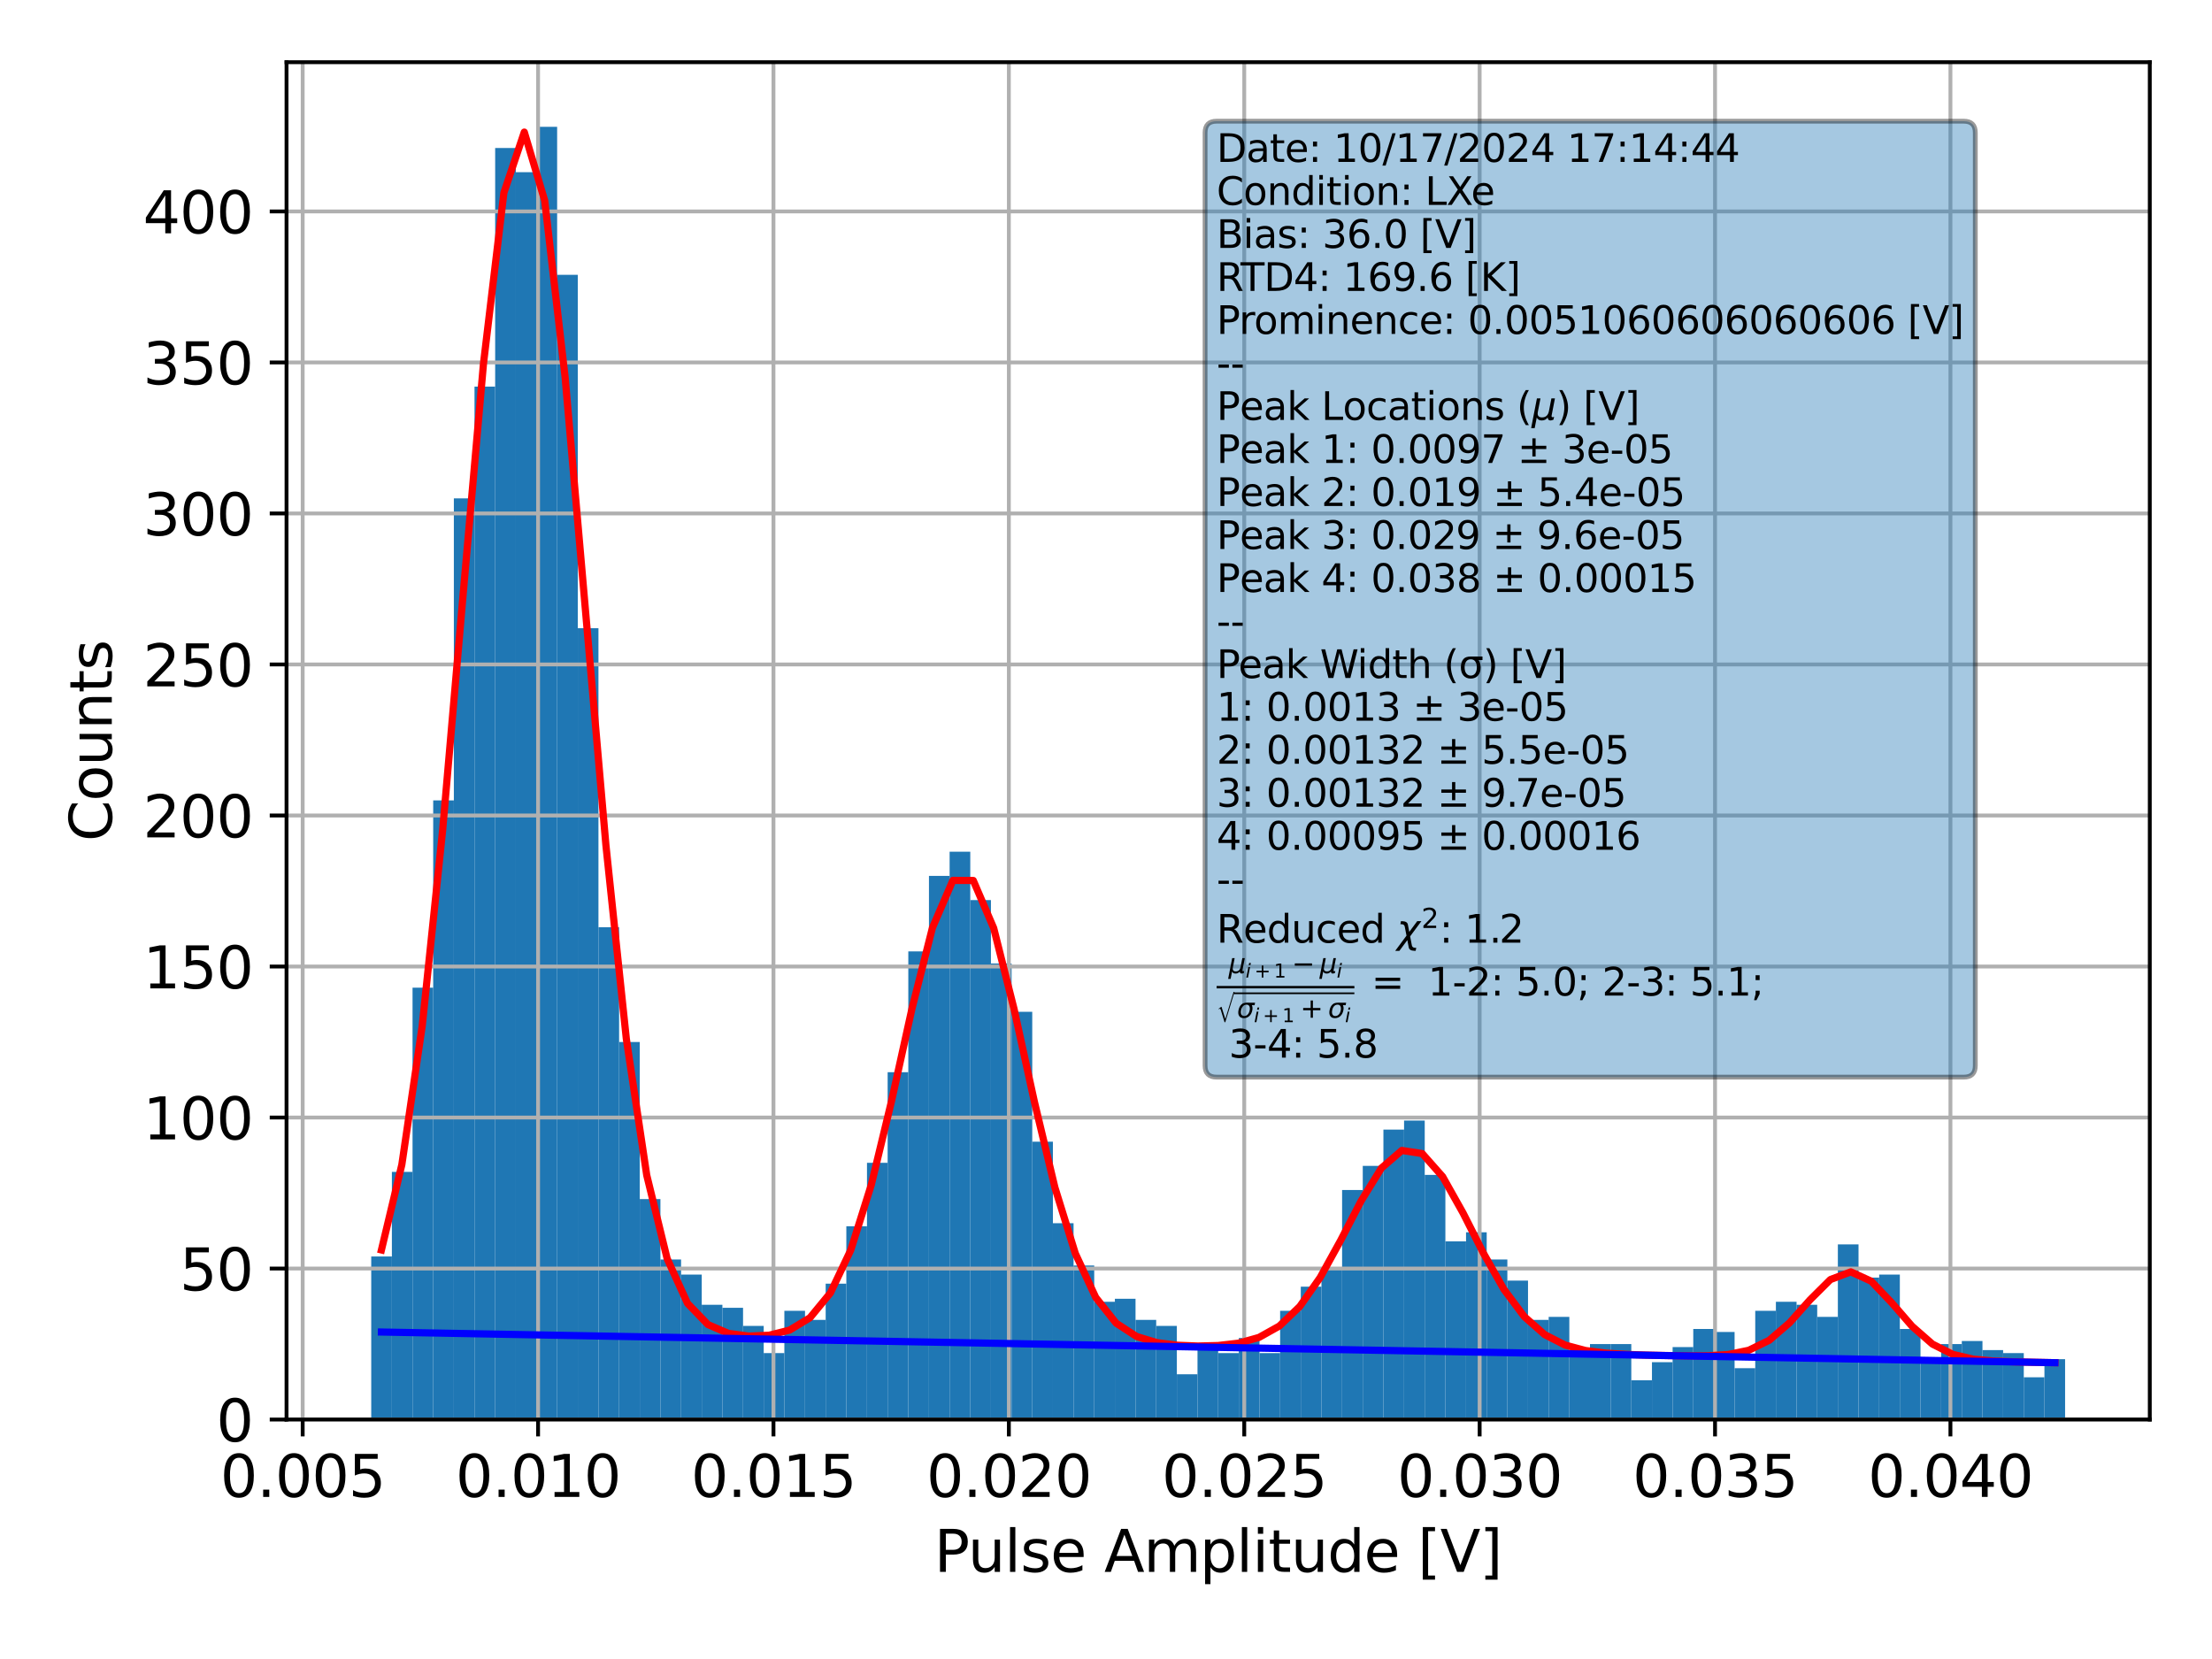 <?xml version="1.0" encoding="utf-8" standalone="no"?>
<!DOCTYPE svg PUBLIC "-//W3C//DTD SVG 1.1//EN"
  "http://www.w3.org/Graphics/SVG/1.1/DTD/svg11.dtd">
<svg xmlns:xlink="http://www.w3.org/1999/xlink" width="460.8pt" height="345.6pt" viewBox="0 0 460.8 345.6" xmlns="http://www.w3.org/2000/svg" version="1.1">
 <defs>
  <style type="text/css">*{stroke-linejoin: round; stroke-linecap: butt}</style>
 </defs>
 <g id="figure_1">
  <g id="patch_1">
   <path d="M 0 345.6 
L 460.8 345.6 
L 460.8 0 
L 0 0 
z
" style="fill: #ffffff"/>
  </g>
  <g id="axes_1">
   <g id="patch_2">
    <path d="M 59.69 295.72 
L 447.84 295.72 
L 447.84 12.96 
L 59.69 12.96 
z
" style="fill: #ffffff"/>
   </g>
   <g id="patch_3">
    <path d="M 77.333 295.72 
L 81.636 295.72 
L 81.636 261.743 
L 77.333 261.743 
z
" clip-path="url(#peb17bac58a)" style="fill: #1f77b4"/>
   </g>
   <g id="patch_4">
    <path d="M 81.636 295.72 
L 85.94 295.72 
L 85.94 244.126 
L 81.636 244.126 
z
" clip-path="url(#peb17bac58a)" style="fill: #1f77b4"/>
   </g>
   <g id="patch_5">
    <path d="M 85.94 295.72 
L 90.243 295.72 
L 90.243 205.745 
L 85.94 205.745 
z
" clip-path="url(#peb17bac58a)" style="fill: #1f77b4"/>
   </g>
   <g id="patch_6">
    <path d="M 90.243 295.72 
L 94.546 295.72 
L 94.546 166.735 
L 90.243 166.735 
z
" clip-path="url(#peb17bac58a)" style="fill: #1f77b4"/>
   </g>
   <g id="patch_7">
    <path d="M 94.546 295.72 
L 98.849 295.72 
L 98.849 103.816 
L 94.546 103.816 
z
" clip-path="url(#peb17bac58a)" style="fill: #1f77b4"/>
   </g>
   <g id="patch_8">
    <path d="M 98.849 295.72 
L 103.152 295.72 
L 103.152 80.535 
L 98.849 80.535 
z
" clip-path="url(#peb17bac58a)" style="fill: #1f77b4"/>
   </g>
   <g id="patch_9">
    <path d="M 103.152 295.72 
L 107.456 295.72 
L 107.456 30.829 
L 103.152 30.829 
z
" clip-path="url(#peb17bac58a)" style="fill: #1f77b4"/>
   </g>
   <g id="patch_10">
    <path d="M 107.456 295.72 
L 111.759 295.72 
L 111.759 35.863 
L 107.456 35.863 
z
" clip-path="url(#peb17bac58a)" style="fill: #1f77b4"/>
   </g>
   <g id="patch_11">
    <path d="M 111.759 295.72 
L 116.062 295.72 
L 116.062 26.425 
L 111.759 26.425 
z
" clip-path="url(#peb17bac58a)" style="fill: #1f77b4"/>
   </g>
   <g id="patch_12">
    <path d="M 116.062 295.72 
L 120.365 295.72 
L 120.365 57.255 
L 116.062 57.255 
z
" clip-path="url(#peb17bac58a)" style="fill: #1f77b4"/>
   </g>
   <g id="patch_13">
    <path d="M 120.365 295.72 
L 124.669 295.72 
L 124.669 130.871 
L 120.365 130.871 
z
" clip-path="url(#peb17bac58a)" style="fill: #1f77b4"/>
   </g>
   <g id="patch_14">
    <path d="M 124.669 295.72 
L 128.972 295.72 
L 128.972 193.161 
L 124.669 193.161 
z
" clip-path="url(#peb17bac58a)" style="fill: #1f77b4"/>
   </g>
   <g id="patch_15">
    <path d="M 128.972 295.72 
L 133.275 295.72 
L 133.275 217.071 
L 128.972 217.071 
z
" clip-path="url(#peb17bac58a)" style="fill: #1f77b4"/>
   </g>
   <g id="patch_16">
    <path d="M 133.275 295.72 
L 137.578 295.72 
L 137.578 249.789 
L 133.275 249.789 
z
" clip-path="url(#peb17bac58a)" style="fill: #1f77b4"/>
   </g>
   <g id="patch_17">
    <path d="M 137.578 295.72 
L 141.881 295.72 
L 141.881 262.373 
L 137.578 262.373 
z
" clip-path="url(#peb17bac58a)" style="fill: #1f77b4"/>
   </g>
   <g id="patch_18">
    <path d="M 141.881 295.72 
L 146.185 295.72 
L 146.185 265.519 
L 141.881 265.519 
z
" clip-path="url(#peb17bac58a)" style="fill: #1f77b4"/>
   </g>
   <g id="patch_19">
    <path d="M 146.185 295.72 
L 150.488 295.72 
L 150.488 271.811 
L 146.185 271.811 
z
" clip-path="url(#peb17bac58a)" style="fill: #1f77b4"/>
   </g>
   <g id="patch_20">
    <path d="M 150.488 295.72 
L 154.791 295.72 
L 154.791 272.44 
L 150.488 272.44 
z
" clip-path="url(#peb17bac58a)" style="fill: #1f77b4"/>
   </g>
   <g id="patch_21">
    <path d="M 154.791 295.72 
L 159.094 295.72 
L 159.094 276.215 
L 154.791 276.215 
z
" clip-path="url(#peb17bac58a)" style="fill: #1f77b4"/>
   </g>
   <g id="patch_22">
    <path d="M 159.094 295.72 
L 163.397 295.72 
L 163.397 281.878 
L 159.094 281.878 
z
" clip-path="url(#peb17bac58a)" style="fill: #1f77b4"/>
   </g>
   <g id="patch_23">
    <path d="M 163.397 295.72 
L 167.701 295.72 
L 167.701 273.069 
L 163.397 273.069 
z
" clip-path="url(#peb17bac58a)" style="fill: #1f77b4"/>
   </g>
   <g id="patch_24">
    <path d="M 167.701 295.72 
L 172.004 295.72 
L 172.004 274.957 
L 167.701 274.957 
z
" clip-path="url(#peb17bac58a)" style="fill: #1f77b4"/>
   </g>
   <g id="patch_25">
    <path d="M 172.004 295.72 
L 176.307 295.72 
L 176.307 267.406 
L 172.004 267.406 
z
" clip-path="url(#peb17bac58a)" style="fill: #1f77b4"/>
   </g>
   <g id="patch_26">
    <path d="M 176.307 295.72 
L 180.61 295.72 
L 180.61 255.452 
L 176.307 255.452 
z
" clip-path="url(#peb17bac58a)" style="fill: #1f77b4"/>
   </g>
   <g id="patch_27">
    <path d="M 180.61 295.72 
L 184.914 295.72 
L 184.914 242.238 
L 180.61 242.238 
z
" clip-path="url(#peb17bac58a)" style="fill: #1f77b4"/>
   </g>
   <g id="patch_28">
    <path d="M 184.914 295.72 
L 189.217 295.72 
L 189.217 223.363 
L 184.914 223.363 
z
" clip-path="url(#peb17bac58a)" style="fill: #1f77b4"/>
   </g>
   <g id="patch_29">
    <path d="M 189.217 295.72 
L 193.52 295.72 
L 193.52 198.195 
L 189.217 198.195 
z
" clip-path="url(#peb17bac58a)" style="fill: #1f77b4"/>
   </g>
   <g id="patch_30">
    <path d="M 193.52 295.72 
L 197.823 295.72 
L 197.823 182.465 
L 193.52 182.465 
z
" clip-path="url(#peb17bac58a)" style="fill: #1f77b4"/>
   </g>
   <g id="patch_31">
    <path d="M 197.823 295.72 
L 202.126 295.72 
L 202.126 177.431 
L 197.823 177.431 
z
" clip-path="url(#peb17bac58a)" style="fill: #1f77b4"/>
   </g>
   <g id="patch_32">
    <path d="M 202.126 295.72 
L 206.43 295.72 
L 206.43 187.499 
L 202.126 187.499 
z
" clip-path="url(#peb17bac58a)" style="fill: #1f77b4"/>
   </g>
   <g id="patch_33">
    <path d="M 206.43 295.72 
L 210.733 295.72 
L 210.733 200.712 
L 206.43 200.712 
z
" clip-path="url(#peb17bac58a)" style="fill: #1f77b4"/>
   </g>
   <g id="patch_34">
    <path d="M 210.733 295.72 
L 215.036 295.72 
L 215.036 210.779 
L 210.733 210.779 
z
" clip-path="url(#peb17bac58a)" style="fill: #1f77b4"/>
   </g>
   <g id="patch_35">
    <path d="M 215.036 295.72 
L 219.339 295.72 
L 219.339 237.834 
L 215.036 237.834 
z
" clip-path="url(#peb17bac58a)" style="fill: #1f77b4"/>
   </g>
   <g id="patch_36">
    <path d="M 219.339 295.72 
L 223.642 295.72 
L 223.642 254.822 
L 219.339 254.822 
z
" clip-path="url(#peb17bac58a)" style="fill: #1f77b4"/>
   </g>
   <g id="patch_37">
    <path d="M 223.642 295.72 
L 227.946 295.72 
L 227.946 263.631 
L 223.642 263.631 
z
" clip-path="url(#peb17bac58a)" style="fill: #1f77b4"/>
   </g>
   <g id="patch_38">
    <path d="M 227.946 295.72 
L 232.249 295.72 
L 232.249 271.181 
L 227.946 271.181 
z
" clip-path="url(#peb17bac58a)" style="fill: #1f77b4"/>
   </g>
   <g id="patch_39">
    <path d="M 232.249 295.72 
L 236.552 295.72 
L 236.552 270.552 
L 232.249 270.552 
z
" clip-path="url(#peb17bac58a)" style="fill: #1f77b4"/>
   </g>
   <g id="patch_40">
    <path d="M 236.552 295.72 
L 240.855 295.72 
L 240.855 274.957 
L 236.552 274.957 
z
" clip-path="url(#peb17bac58a)" style="fill: #1f77b4"/>
   </g>
   <g id="patch_41">
    <path d="M 240.855 295.72 
L 245.159 295.72 
L 245.159 276.215 
L 240.855 276.215 
z
" clip-path="url(#peb17bac58a)" style="fill: #1f77b4"/>
   </g>
   <g id="patch_42">
    <path d="M 245.159 295.72 
L 249.462 295.72 
L 249.462 286.282 
L 245.159 286.282 
z
" clip-path="url(#peb17bac58a)" style="fill: #1f77b4"/>
   </g>
   <g id="patch_43">
    <path d="M 249.462 295.72 
L 253.765 295.72 
L 253.765 279.99 
L 249.462 279.99 
z
" clip-path="url(#peb17bac58a)" style="fill: #1f77b4"/>
   </g>
   <g id="patch_44">
    <path d="M 253.765 295.72 
L 258.068 295.72 
L 258.068 281.878 
L 253.765 281.878 
z
" clip-path="url(#peb17bac58a)" style="fill: #1f77b4"/>
   </g>
   <g id="patch_45">
    <path d="M 258.068 295.72 
L 262.371 295.72 
L 262.371 278.732 
L 258.068 278.732 
z
" clip-path="url(#peb17bac58a)" style="fill: #1f77b4"/>
   </g>
   <g id="patch_46">
    <path d="M 262.371 295.72 
L 266.675 295.72 
L 266.675 281.878 
L 262.371 281.878 
z
" clip-path="url(#peb17bac58a)" style="fill: #1f77b4"/>
   </g>
   <g id="patch_47">
    <path d="M 266.675 295.72 
L 270.978 295.72 
L 270.978 273.069 
L 266.675 273.069 
z
" clip-path="url(#peb17bac58a)" style="fill: #1f77b4"/>
   </g>
   <g id="patch_48">
    <path d="M 270.978 295.72 
L 275.281 295.72 
L 275.281 268.035 
L 270.978 268.035 
z
" clip-path="url(#peb17bac58a)" style="fill: #1f77b4"/>
   </g>
   <g id="patch_49">
    <path d="M 275.281 295.72 
L 279.584 295.72 
L 279.584 264.26 
L 275.281 264.26 
z
" clip-path="url(#peb17bac58a)" style="fill: #1f77b4"/>
   </g>
   <g id="patch_50">
    <path d="M 279.584 295.72 
L 283.888 295.72 
L 283.888 247.901 
L 279.584 247.901 
z
" clip-path="url(#peb17bac58a)" style="fill: #1f77b4"/>
   </g>
   <g id="patch_51">
    <path d="M 283.888 295.72 
L 288.191 295.72 
L 288.191 242.868 
L 283.888 242.868 
z
" clip-path="url(#peb17bac58a)" style="fill: #1f77b4"/>
   </g>
   <g id="patch_52">
    <path d="M 288.191 295.72 
L 292.494 295.72 
L 292.494 235.317 
L 288.191 235.317 
z
" clip-path="url(#peb17bac58a)" style="fill: #1f77b4"/>
   </g>
   <g id="patch_53">
    <path d="M 292.494 295.72 
L 296.797 295.72 
L 296.797 233.43 
L 292.494 233.43 
z
" clip-path="url(#peb17bac58a)" style="fill: #1f77b4"/>
   </g>
   <g id="patch_54">
    <path d="M 296.797 295.72 
L 301.1 295.72 
L 301.1 244.755 
L 296.797 244.755 
z
" clip-path="url(#peb17bac58a)" style="fill: #1f77b4"/>
   </g>
   <g id="patch_55">
    <path d="M 301.1 295.72 
L 305.404 295.72 
L 305.404 258.598 
L 301.1 258.598 
z
" clip-path="url(#peb17bac58a)" style="fill: #1f77b4"/>
   </g>
   <g id="patch_56">
    <path d="M 305.404 295.72 
L 309.707 295.72 
L 309.707 256.71 
L 305.404 256.71 
z
" clip-path="url(#peb17bac58a)" style="fill: #1f77b4"/>
   </g>
   <g id="patch_57">
    <path d="M 309.707 295.72 
L 314.01 295.72 
L 314.01 262.373 
L 309.707 262.373 
z
" clip-path="url(#peb17bac58a)" style="fill: #1f77b4"/>
   </g>
   <g id="patch_58">
    <path d="M 314.01 295.72 
L 318.313 295.72 
L 318.313 266.777 
L 314.01 266.777 
z
" clip-path="url(#peb17bac58a)" style="fill: #1f77b4"/>
   </g>
   <g id="patch_59">
    <path d="M 318.313 295.72 
L 322.616 295.72 
L 322.616 274.957 
L 318.313 274.957 
z
" clip-path="url(#peb17bac58a)" style="fill: #1f77b4"/>
   </g>
   <g id="patch_60">
    <path d="M 322.616 295.72 
L 326.92 295.72 
L 326.92 274.327 
L 322.616 274.327 
z
" clip-path="url(#peb17bac58a)" style="fill: #1f77b4"/>
   </g>
   <g id="patch_61">
    <path d="M 326.92 295.72 
L 331.223 295.72 
L 331.223 281.249 
L 326.92 281.249 
z
" clip-path="url(#peb17bac58a)" style="fill: #1f77b4"/>
   </g>
   <g id="patch_62">
    <path d="M 331.223 295.72 
L 335.526 295.72 
L 335.526 279.99 
L 331.223 279.99 
z
" clip-path="url(#peb17bac58a)" style="fill: #1f77b4"/>
   </g>
   <g id="patch_63">
    <path d="M 335.526 295.72 
L 339.829 295.72 
L 339.829 279.99 
L 335.526 279.99 
z
" clip-path="url(#peb17bac58a)" style="fill: #1f77b4"/>
   </g>
   <g id="patch_64">
    <path d="M 339.829 295.72 
L 344.133 295.72 
L 344.133 287.54 
L 339.829 287.54 
z
" clip-path="url(#peb17bac58a)" style="fill: #1f77b4"/>
   </g>
   <g id="patch_65">
    <path d="M 344.133 295.72 
L 348.436 295.72 
L 348.436 283.765 
L 344.133 283.765 
z
" clip-path="url(#peb17bac58a)" style="fill: #1f77b4"/>
   </g>
   <g id="patch_66">
    <path d="M 348.436 295.72 
L 352.739 295.72 
L 352.739 280.619 
L 348.436 280.619 
z
" clip-path="url(#peb17bac58a)" style="fill: #1f77b4"/>
   </g>
   <g id="patch_67">
    <path d="M 352.739 295.72 
L 357.042 295.72 
L 357.042 276.844 
L 352.739 276.844 
z
" clip-path="url(#peb17bac58a)" style="fill: #1f77b4"/>
   </g>
   <g id="patch_68">
    <path d="M 357.042 295.72 
L 361.345 295.72 
L 361.345 277.473 
L 357.042 277.473 
z
" clip-path="url(#peb17bac58a)" style="fill: #1f77b4"/>
   </g>
   <g id="patch_69">
    <path d="M 361.345 295.72 
L 365.649 295.72 
L 365.649 285.024 
L 361.345 285.024 
z
" clip-path="url(#peb17bac58a)" style="fill: #1f77b4"/>
   </g>
   <g id="patch_70">
    <path d="M 365.649 295.72 
L 369.952 295.72 
L 369.952 273.069 
L 365.649 273.069 
z
" clip-path="url(#peb17bac58a)" style="fill: #1f77b4"/>
   </g>
   <g id="patch_71">
    <path d="M 369.952 295.72 
L 374.255 295.72 
L 374.255 271.181 
L 369.952 271.181 
z
" clip-path="url(#peb17bac58a)" style="fill: #1f77b4"/>
   </g>
   <g id="patch_72">
    <path d="M 374.255 295.72 
L 378.558 295.72 
L 378.558 271.811 
L 374.255 271.811 
z
" clip-path="url(#peb17bac58a)" style="fill: #1f77b4"/>
   </g>
   <g id="patch_73">
    <path d="M 378.558 295.72 
L 382.861 295.72 
L 382.861 274.327 
L 378.558 274.327 
z
" clip-path="url(#peb17bac58a)" style="fill: #1f77b4"/>
   </g>
   <g id="patch_74">
    <path d="M 382.861 295.72 
L 387.165 295.72 
L 387.165 259.227 
L 382.861 259.227 
z
" clip-path="url(#peb17bac58a)" style="fill: #1f77b4"/>
   </g>
   <g id="patch_75">
    <path d="M 387.165 295.72 
L 391.468 295.72 
L 391.468 266.148 
L 387.165 266.148 
z
" clip-path="url(#peb17bac58a)" style="fill: #1f77b4"/>
   </g>
   <g id="patch_76">
    <path d="M 391.468 295.72 
L 395.771 295.72 
L 395.771 265.519 
L 391.468 265.519 
z
" clip-path="url(#peb17bac58a)" style="fill: #1f77b4"/>
   </g>
   <g id="patch_77">
    <path d="M 395.771 295.72 
L 400.074 295.72 
L 400.074 276.844 
L 395.771 276.844 
z
" clip-path="url(#peb17bac58a)" style="fill: #1f77b4"/>
   </g>
   <g id="patch_78">
    <path d="M 400.074 295.72 
L 404.378 295.72 
L 404.378 283.136 
L 400.074 283.136 
z
" clip-path="url(#peb17bac58a)" style="fill: #1f77b4"/>
   </g>
   <g id="patch_79">
    <path d="M 404.378 295.72 
L 408.681 295.72 
L 408.681 279.99 
L 404.378 279.99 
z
" clip-path="url(#peb17bac58a)" style="fill: #1f77b4"/>
   </g>
   <g id="patch_80">
    <path d="M 408.681 295.72 
L 412.984 295.72 
L 412.984 279.361 
L 408.681 279.361 
z
" clip-path="url(#peb17bac58a)" style="fill: #1f77b4"/>
   </g>
   <g id="patch_81">
    <path d="M 412.984 295.72 
L 417.287 295.72 
L 417.287 281.249 
L 412.984 281.249 
z
" clip-path="url(#peb17bac58a)" style="fill: #1f77b4"/>
   </g>
   <g id="patch_82">
    <path d="M 417.287 295.72 
L 421.59 295.72 
L 421.59 281.878 
L 417.287 281.878 
z
" clip-path="url(#peb17bac58a)" style="fill: #1f77b4"/>
   </g>
   <g id="patch_83">
    <path d="M 421.59 295.72 
L 425.894 295.72 
L 425.894 286.911 
L 421.59 286.911 
z
" clip-path="url(#peb17bac58a)" style="fill: #1f77b4"/>
   </g>
   <g id="patch_84">
    <path d="M 425.894 295.72 
L 430.197 295.72 
L 430.197 283.136 
L 425.894 283.136 
z
" clip-path="url(#peb17bac58a)" style="fill: #1f77b4"/>
   </g>
   <g id="matplotlib.axis_1">
    <g id="xtick_1">
     <g id="line2d_1">
      <path d="M 63.054 295.72 
L 63.054 12.96 
" clip-path="url(#peb17bac58a)" style="fill: none; stroke: #b0b0b0; stroke-width: 0.8; stroke-linecap: square"/>
     </g>
     <g id="line2d_2">
      <defs>
       <path id="m827ee7cb60" d="M 0 0 
L 0 3.5 
" style="stroke: #000000; stroke-width: 0.8"/>
      </defs>
      <g>
       <use xlink:href="#m827ee7cb60" x="63.054" y="295.72" style="stroke: #000000; stroke-width: 0.8"/>
      </g>
     </g>
     <g id="text_1">
      <!-- 0.005 -->
      <g transform="translate(45.877 311.838) scale(0.12 -0.12)">
       <defs>
        <path id="DejaVuSans-30" d="M 2034 4250 
Q 1547 4250 1301 3770 
Q 1056 3291 1056 2328 
Q 1056 1369 1301 889 
Q 1547 409 2034 409 
Q 2525 409 2770 889 
Q 3016 1369 3016 2328 
Q 3016 3291 2770 3770 
Q 2525 4250 2034 4250 
z
M 2034 4750 
Q 2819 4750 3233 4129 
Q 3647 3509 3647 2328 
Q 3647 1150 3233 529 
Q 2819 -91 2034 -91 
Q 1250 -91 836 529 
Q 422 1150 422 2328 
Q 422 3509 836 4129 
Q 1250 4750 2034 4750 
z
" transform="scale(0.016)"/>
        <path id="DejaVuSans-2e" d="M 684 794 
L 1344 794 
L 1344 0 
L 684 0 
L 684 794 
z
" transform="scale(0.016)"/>
        <path id="DejaVuSans-35" d="M 691 4666 
L 3169 4666 
L 3169 4134 
L 1269 4134 
L 1269 2991 
Q 1406 3038 1543 3061 
Q 1681 3084 1819 3084 
Q 2600 3084 3056 2656 
Q 3513 2228 3513 1497 
Q 3513 744 3044 326 
Q 2575 -91 1722 -91 
Q 1428 -91 1123 -41 
Q 819 9 494 109 
L 494 744 
Q 775 591 1075 516 
Q 1375 441 1709 441 
Q 2250 441 2565 725 
Q 2881 1009 2881 1497 
Q 2881 1984 2565 2268 
Q 2250 2553 1709 2553 
Q 1456 2553 1204 2497 
Q 953 2441 691 2322 
L 691 4666 
z
" transform="scale(0.016)"/>
       </defs>
       <use xlink:href="#DejaVuSans-30"/>
       <use xlink:href="#DejaVuSans-2e" x="63.623"/>
       <use xlink:href="#DejaVuSans-30" x="95.41"/>
       <use xlink:href="#DejaVuSans-30" x="159.033"/>
       <use xlink:href="#DejaVuSans-35" x="222.656"/>
      </g>
     </g>
    </g>
    <g id="xtick_2">
     <g id="line2d_3">
      <path d="M 112.091 295.72 
L 112.091 12.96 
" clip-path="url(#peb17bac58a)" style="fill: none; stroke: #b0b0b0; stroke-width: 0.8; stroke-linecap: square"/>
     </g>
     <g id="line2d_4">
      <g>
       <use xlink:href="#m827ee7cb60" x="112.091" y="295.72" style="stroke: #000000; stroke-width: 0.8"/>
      </g>
     </g>
     <g id="text_2">
      <!-- 0.010 -->
      <g transform="translate(94.914 311.838) scale(0.12 -0.12)">
       <defs>
        <path id="DejaVuSans-31" d="M 794 531 
L 1825 531 
L 1825 4091 
L 703 3866 
L 703 4441 
L 1819 4666 
L 2450 4666 
L 2450 531 
L 3481 531 
L 3481 0 
L 794 0 
L 794 531 
z
" transform="scale(0.016)"/>
       </defs>
       <use xlink:href="#DejaVuSans-30"/>
       <use xlink:href="#DejaVuSans-2e" x="63.623"/>
       <use xlink:href="#DejaVuSans-30" x="95.41"/>
       <use xlink:href="#DejaVuSans-31" x="159.033"/>
       <use xlink:href="#DejaVuSans-30" x="222.656"/>
      </g>
     </g>
    </g>
    <g id="xtick_3">
     <g id="line2d_5">
      <path d="M 161.127 295.72 
L 161.127 12.96 
" clip-path="url(#peb17bac58a)" style="fill: none; stroke: #b0b0b0; stroke-width: 0.8; stroke-linecap: square"/>
     </g>
     <g id="line2d_6">
      <g>
       <use xlink:href="#m827ee7cb60" x="161.127" y="295.72" style="stroke: #000000; stroke-width: 0.8"/>
      </g>
     </g>
     <g id="text_3">
      <!-- 0.015 -->
      <g transform="translate(143.95 311.838) scale(0.12 -0.12)">
       <use xlink:href="#DejaVuSans-30"/>
       <use xlink:href="#DejaVuSans-2e" x="63.623"/>
       <use xlink:href="#DejaVuSans-30" x="95.41"/>
       <use xlink:href="#DejaVuSans-31" x="159.033"/>
       <use xlink:href="#DejaVuSans-35" x="222.656"/>
      </g>
     </g>
    </g>
    <g id="xtick_4">
     <g id="line2d_7">
      <path d="M 210.164 295.72 
L 210.164 12.96 
" clip-path="url(#peb17bac58a)" style="fill: none; stroke: #b0b0b0; stroke-width: 0.8; stroke-linecap: square"/>
     </g>
     <g id="line2d_8">
      <g>
       <use xlink:href="#m827ee7cb60" x="210.164" y="295.72" style="stroke: #000000; stroke-width: 0.8"/>
      </g>
     </g>
     <g id="text_4">
      <!-- 0.020 -->
      <g transform="translate(192.987 311.838) scale(0.12 -0.12)">
       <defs>
        <path id="DejaVuSans-32" d="M 1228 531 
L 3431 531 
L 3431 0 
L 469 0 
L 469 531 
Q 828 903 1448 1529 
Q 2069 2156 2228 2338 
Q 2531 2678 2651 2914 
Q 2772 3150 2772 3378 
Q 2772 3750 2511 3984 
Q 2250 4219 1831 4219 
Q 1534 4219 1204 4116 
Q 875 4013 500 3803 
L 500 4441 
Q 881 4594 1212 4672 
Q 1544 4750 1819 4750 
Q 2544 4750 2975 4387 
Q 3406 4025 3406 3419 
Q 3406 3131 3298 2873 
Q 3191 2616 2906 2266 
Q 2828 2175 2409 1742 
Q 1991 1309 1228 531 
z
" transform="scale(0.016)"/>
       </defs>
       <use xlink:href="#DejaVuSans-30"/>
       <use xlink:href="#DejaVuSans-2e" x="63.623"/>
       <use xlink:href="#DejaVuSans-30" x="95.41"/>
       <use xlink:href="#DejaVuSans-32" x="159.033"/>
       <use xlink:href="#DejaVuSans-30" x="222.656"/>
      </g>
     </g>
    </g>
    <g id="xtick_5">
     <g id="line2d_9">
      <path d="M 259.2 295.72 
L 259.2 12.96 
" clip-path="url(#peb17bac58a)" style="fill: none; stroke: #b0b0b0; stroke-width: 0.8; stroke-linecap: square"/>
     </g>
     <g id="line2d_10">
      <g>
       <use xlink:href="#m827ee7cb60" x="259.2" y="295.72" style="stroke: #000000; stroke-width: 0.8"/>
      </g>
     </g>
     <g id="text_5">
      <!-- 0.025 -->
      <g transform="translate(242.023 311.838) scale(0.12 -0.12)">
       <use xlink:href="#DejaVuSans-30"/>
       <use xlink:href="#DejaVuSans-2e" x="63.623"/>
       <use xlink:href="#DejaVuSans-30" x="95.41"/>
       <use xlink:href="#DejaVuSans-32" x="159.033"/>
       <use xlink:href="#DejaVuSans-35" x="222.656"/>
      </g>
     </g>
    </g>
    <g id="xtick_6">
     <g id="line2d_11">
      <path d="M 308.237 295.72 
L 308.237 12.96 
" clip-path="url(#peb17bac58a)" style="fill: none; stroke: #b0b0b0; stroke-width: 0.8; stroke-linecap: square"/>
     </g>
     <g id="line2d_12">
      <g>
       <use xlink:href="#m827ee7cb60" x="308.237" y="295.72" style="stroke: #000000; stroke-width: 0.8"/>
      </g>
     </g>
     <g id="text_6">
      <!-- 0.030 -->
      <g transform="translate(291.06 311.838) scale(0.12 -0.12)">
       <defs>
        <path id="DejaVuSans-33" d="M 2597 2516 
Q 3050 2419 3304 2112 
Q 3559 1806 3559 1356 
Q 3559 666 3084 287 
Q 2609 -91 1734 -91 
Q 1441 -91 1130 -33 
Q 819 25 488 141 
L 488 750 
Q 750 597 1062 519 
Q 1375 441 1716 441 
Q 2309 441 2620 675 
Q 2931 909 2931 1356 
Q 2931 1769 2642 2001 
Q 2353 2234 1838 2234 
L 1294 2234 
L 1294 2753 
L 1863 2753 
Q 2328 2753 2575 2939 
Q 2822 3125 2822 3475 
Q 2822 3834 2567 4026 
Q 2313 4219 1838 4219 
Q 1578 4219 1281 4162 
Q 984 4106 628 3988 
L 628 4550 
Q 988 4650 1302 4700 
Q 1616 4750 1894 4750 
Q 2613 4750 3031 4423 
Q 3450 4097 3450 3541 
Q 3450 3153 3228 2886 
Q 3006 2619 2597 2516 
z
" transform="scale(0.016)"/>
       </defs>
       <use xlink:href="#DejaVuSans-30"/>
       <use xlink:href="#DejaVuSans-2e" x="63.623"/>
       <use xlink:href="#DejaVuSans-30" x="95.41"/>
       <use xlink:href="#DejaVuSans-33" x="159.033"/>
       <use xlink:href="#DejaVuSans-30" x="222.656"/>
      </g>
     </g>
    </g>
    <g id="xtick_7">
     <g id="line2d_13">
      <path d="M 357.273 295.72 
L 357.273 12.96 
" clip-path="url(#peb17bac58a)" style="fill: none; stroke: #b0b0b0; stroke-width: 0.8; stroke-linecap: square"/>
     </g>
     <g id="line2d_14">
      <g>
       <use xlink:href="#m827ee7cb60" x="357.273" y="295.72" style="stroke: #000000; stroke-width: 0.8"/>
      </g>
     </g>
     <g id="text_7">
      <!-- 0.035 -->
      <g transform="translate(340.096 311.838) scale(0.12 -0.12)">
       <use xlink:href="#DejaVuSans-30"/>
       <use xlink:href="#DejaVuSans-2e" x="63.623"/>
       <use xlink:href="#DejaVuSans-30" x="95.41"/>
       <use xlink:href="#DejaVuSans-33" x="159.033"/>
       <use xlink:href="#DejaVuSans-35" x="222.656"/>
      </g>
     </g>
    </g>
    <g id="xtick_8">
     <g id="line2d_15">
      <path d="M 406.31 295.72 
L 406.31 12.96 
" clip-path="url(#peb17bac58a)" style="fill: none; stroke: #b0b0b0; stroke-width: 0.8; stroke-linecap: square"/>
     </g>
     <g id="line2d_16">
      <g>
       <use xlink:href="#m827ee7cb60" x="406.31" y="295.72" style="stroke: #000000; stroke-width: 0.8"/>
      </g>
     </g>
     <g id="text_8">
      <!-- 0.040 -->
      <g transform="translate(389.133 311.838) scale(0.12 -0.12)">
       <defs>
        <path id="DejaVuSans-34" d="M 2419 4116 
L 825 1625 
L 2419 1625 
L 2419 4116 
z
M 2253 4666 
L 3047 4666 
L 3047 1625 
L 3713 1625 
L 3713 1100 
L 3047 1100 
L 3047 0 
L 2419 0 
L 2419 1100 
L 313 1100 
L 313 1709 
L 2253 4666 
z
" transform="scale(0.016)"/>
       </defs>
       <use xlink:href="#DejaVuSans-30"/>
       <use xlink:href="#DejaVuSans-2e" x="63.623"/>
       <use xlink:href="#DejaVuSans-30" x="95.41"/>
       <use xlink:href="#DejaVuSans-34" x="159.033"/>
       <use xlink:href="#DejaVuSans-30" x="222.656"/>
      </g>
     </g>
    </g>
    <g id="text_9">
     <!-- Pulse Amplitude [V] -->
     <g transform="translate(194.618 327.452) scale(0.12 -0.12)">
      <defs>
       <path id="DejaVuSans-50" d="M 1259 4147 
L 1259 2394 
L 2053 2394 
Q 2494 2394 2734 2622 
Q 2975 2850 2975 3272 
Q 2975 3691 2734 3919 
Q 2494 4147 2053 4147 
L 1259 4147 
z
M 628 4666 
L 2053 4666 
Q 2838 4666 3239 4311 
Q 3641 3956 3641 3272 
Q 3641 2581 3239 2228 
Q 2838 1875 2053 1875 
L 1259 1875 
L 1259 0 
L 628 0 
L 628 4666 
z
" transform="scale(0.016)"/>
       <path id="DejaVuSans-75" d="M 544 1381 
L 544 3500 
L 1119 3500 
L 1119 1403 
Q 1119 906 1312 657 
Q 1506 409 1894 409 
Q 2359 409 2629 706 
Q 2900 1003 2900 1516 
L 2900 3500 
L 3475 3500 
L 3475 0 
L 2900 0 
L 2900 538 
Q 2691 219 2414 64 
Q 2138 -91 1772 -91 
Q 1169 -91 856 284 
Q 544 659 544 1381 
z
M 1991 3584 
L 1991 3584 
z
" transform="scale(0.016)"/>
       <path id="DejaVuSans-6c" d="M 603 4863 
L 1178 4863 
L 1178 0 
L 603 0 
L 603 4863 
z
" transform="scale(0.016)"/>
       <path id="DejaVuSans-73" d="M 2834 3397 
L 2834 2853 
Q 2591 2978 2328 3040 
Q 2066 3103 1784 3103 
Q 1356 3103 1142 2972 
Q 928 2841 928 2578 
Q 928 2378 1081 2264 
Q 1234 2150 1697 2047 
L 1894 2003 
Q 2506 1872 2764 1633 
Q 3022 1394 3022 966 
Q 3022 478 2636 193 
Q 2250 -91 1575 -91 
Q 1294 -91 989 -36 
Q 684 19 347 128 
L 347 722 
Q 666 556 975 473 
Q 1284 391 1588 391 
Q 1994 391 2212 530 
Q 2431 669 2431 922 
Q 2431 1156 2273 1281 
Q 2116 1406 1581 1522 
L 1381 1569 
Q 847 1681 609 1914 
Q 372 2147 372 2553 
Q 372 3047 722 3315 
Q 1072 3584 1716 3584 
Q 2034 3584 2315 3537 
Q 2597 3491 2834 3397 
z
" transform="scale(0.016)"/>
       <path id="DejaVuSans-65" d="M 3597 1894 
L 3597 1613 
L 953 1613 
Q 991 1019 1311 708 
Q 1631 397 2203 397 
Q 2534 397 2845 478 
Q 3156 559 3463 722 
L 3463 178 
Q 3153 47 2828 -22 
Q 2503 -91 2169 -91 
Q 1331 -91 842 396 
Q 353 884 353 1716 
Q 353 2575 817 3079 
Q 1281 3584 2069 3584 
Q 2775 3584 3186 3129 
Q 3597 2675 3597 1894 
z
M 3022 2063 
Q 3016 2534 2758 2815 
Q 2500 3097 2075 3097 
Q 1594 3097 1305 2825 
Q 1016 2553 972 2059 
L 3022 2063 
z
" transform="scale(0.016)"/>
       <path id="DejaVuSans-20" transform="scale(0.016)"/>
       <path id="DejaVuSans-41" d="M 2188 4044 
L 1331 1722 
L 3047 1722 
L 2188 4044 
z
M 1831 4666 
L 2547 4666 
L 4325 0 
L 3669 0 
L 3244 1197 
L 1141 1197 
L 716 0 
L 50 0 
L 1831 4666 
z
" transform="scale(0.016)"/>
       <path id="DejaVuSans-6d" d="M 3328 2828 
Q 3544 3216 3844 3400 
Q 4144 3584 4550 3584 
Q 5097 3584 5394 3201 
Q 5691 2819 5691 2113 
L 5691 0 
L 5113 0 
L 5113 2094 
Q 5113 2597 4934 2840 
Q 4756 3084 4391 3084 
Q 3944 3084 3684 2787 
Q 3425 2491 3425 1978 
L 3425 0 
L 2847 0 
L 2847 2094 
Q 2847 2600 2669 2842 
Q 2491 3084 2119 3084 
Q 1678 3084 1418 2786 
Q 1159 2488 1159 1978 
L 1159 0 
L 581 0 
L 581 3500 
L 1159 3500 
L 1159 2956 
Q 1356 3278 1631 3431 
Q 1906 3584 2284 3584 
Q 2666 3584 2933 3390 
Q 3200 3197 3328 2828 
z
" transform="scale(0.016)"/>
       <path id="DejaVuSans-70" d="M 1159 525 
L 1159 -1331 
L 581 -1331 
L 581 3500 
L 1159 3500 
L 1159 2969 
Q 1341 3281 1617 3432 
Q 1894 3584 2278 3584 
Q 2916 3584 3314 3078 
Q 3713 2572 3713 1747 
Q 3713 922 3314 415 
Q 2916 -91 2278 -91 
Q 1894 -91 1617 61 
Q 1341 213 1159 525 
z
M 3116 1747 
Q 3116 2381 2855 2742 
Q 2594 3103 2138 3103 
Q 1681 3103 1420 2742 
Q 1159 2381 1159 1747 
Q 1159 1113 1420 752 
Q 1681 391 2138 391 
Q 2594 391 2855 752 
Q 3116 1113 3116 1747 
z
" transform="scale(0.016)"/>
       <path id="DejaVuSans-69" d="M 603 3500 
L 1178 3500 
L 1178 0 
L 603 0 
L 603 3500 
z
M 603 4863 
L 1178 4863 
L 1178 4134 
L 603 4134 
L 603 4863 
z
" transform="scale(0.016)"/>
       <path id="DejaVuSans-74" d="M 1172 4494 
L 1172 3500 
L 2356 3500 
L 2356 3053 
L 1172 3053 
L 1172 1153 
Q 1172 725 1289 603 
Q 1406 481 1766 481 
L 2356 481 
L 2356 0 
L 1766 0 
Q 1100 0 847 248 
Q 594 497 594 1153 
L 594 3053 
L 172 3053 
L 172 3500 
L 594 3500 
L 594 4494 
L 1172 4494 
z
" transform="scale(0.016)"/>
       <path id="DejaVuSans-64" d="M 2906 2969 
L 2906 4863 
L 3481 4863 
L 3481 0 
L 2906 0 
L 2906 525 
Q 2725 213 2448 61 
Q 2172 -91 1784 -91 
Q 1150 -91 751 415 
Q 353 922 353 1747 
Q 353 2572 751 3078 
Q 1150 3584 1784 3584 
Q 2172 3584 2448 3432 
Q 2725 3281 2906 2969 
z
M 947 1747 
Q 947 1113 1208 752 
Q 1469 391 1925 391 
Q 2381 391 2643 752 
Q 2906 1113 2906 1747 
Q 2906 2381 2643 2742 
Q 2381 3103 1925 3103 
Q 1469 3103 1208 2742 
Q 947 2381 947 1747 
z
" transform="scale(0.016)"/>
       <path id="DejaVuSans-5b" d="M 550 4863 
L 1875 4863 
L 1875 4416 
L 1125 4416 
L 1125 -397 
L 1875 -397 
L 1875 -844 
L 550 -844 
L 550 4863 
z
" transform="scale(0.016)"/>
       <path id="DejaVuSans-56" d="M 1831 0 
L 50 4666 
L 709 4666 
L 2188 738 
L 3669 4666 
L 4325 4666 
L 2547 0 
L 1831 0 
z
" transform="scale(0.016)"/>
       <path id="DejaVuSans-5d" d="M 1947 4863 
L 1947 -844 
L 622 -844 
L 622 -397 
L 1369 -397 
L 1369 4416 
L 622 4416 
L 622 4863 
L 1947 4863 
z
" transform="scale(0.016)"/>
      </defs>
      <use xlink:href="#DejaVuSans-50"/>
      <use xlink:href="#DejaVuSans-75" x="58.553"/>
      <use xlink:href="#DejaVuSans-6c" x="121.932"/>
      <use xlink:href="#DejaVuSans-73" x="149.715"/>
      <use xlink:href="#DejaVuSans-65" x="201.814"/>
      <use xlink:href="#DejaVuSans-20" x="263.338"/>
      <use xlink:href="#DejaVuSans-41" x="295.125"/>
      <use xlink:href="#DejaVuSans-6d" x="363.533"/>
      <use xlink:href="#DejaVuSans-70" x="460.945"/>
      <use xlink:href="#DejaVuSans-6c" x="524.422"/>
      <use xlink:href="#DejaVuSans-69" x="552.205"/>
      <use xlink:href="#DejaVuSans-74" x="579.988"/>
      <use xlink:href="#DejaVuSans-75" x="619.197"/>
      <use xlink:href="#DejaVuSans-64" x="682.576"/>
      <use xlink:href="#DejaVuSans-65" x="746.053"/>
      <use xlink:href="#DejaVuSans-20" x="807.576"/>
      <use xlink:href="#DejaVuSans-5b" x="839.363"/>
      <use xlink:href="#DejaVuSans-56" x="878.377"/>
      <use xlink:href="#DejaVuSans-5d" x="946.785"/>
     </g>
    </g>
   </g>
   <g id="matplotlib.axis_2">
    <g id="ytick_1">
     <g id="line2d_17">
      <path d="M 59.69 295.72 
L 447.84 295.72 
" clip-path="url(#peb17bac58a)" style="fill: none; stroke: #b0b0b0; stroke-width: 0.8; stroke-linecap: square"/>
     </g>
     <g id="line2d_18">
      <defs>
       <path id="mb657d16fe7" d="M 0 0 
L -3.5 0 
" style="stroke: #000000; stroke-width: 0.8"/>
      </defs>
      <g>
       <use xlink:href="#mb657d16fe7" x="59.69" y="295.72" style="stroke: #000000; stroke-width: 0.8"/>
      </g>
     </g>
     <g id="text_10">
      <!-- 0 -->
      <g transform="translate(45.055 300.279) scale(0.12 -0.12)">
       <use xlink:href="#DejaVuSans-30"/>
      </g>
     </g>
    </g>
    <g id="ytick_2">
     <g id="line2d_19">
      <path d="M 59.69 264.26 
L 447.84 264.26 
" clip-path="url(#peb17bac58a)" style="fill: none; stroke: #b0b0b0; stroke-width: 0.8; stroke-linecap: square"/>
     </g>
     <g id="line2d_20">
      <g>
       <use xlink:href="#mb657d16fe7" x="59.69" y="264.26" style="stroke: #000000; stroke-width: 0.8"/>
      </g>
     </g>
     <g id="text_11">
      <!-- 50 -->
      <g transform="translate(37.42 268.819) scale(0.12 -0.12)">
       <use xlink:href="#DejaVuSans-35"/>
       <use xlink:href="#DejaVuSans-30" x="63.623"/>
      </g>
     </g>
    </g>
    <g id="ytick_3">
     <g id="line2d_21">
      <path d="M 59.69 232.801 
L 447.84 232.801 
" clip-path="url(#peb17bac58a)" style="fill: none; stroke: #b0b0b0; stroke-width: 0.8; stroke-linecap: square"/>
     </g>
     <g id="line2d_22">
      <g>
       <use xlink:href="#mb657d16fe7" x="59.69" y="232.801" style="stroke: #000000; stroke-width: 0.8"/>
      </g>
     </g>
     <g id="text_12">
      <!-- 100 -->
      <g transform="translate(29.785 237.36) scale(0.12 -0.12)">
       <use xlink:href="#DejaVuSans-31"/>
       <use xlink:href="#DejaVuSans-30" x="63.623"/>
       <use xlink:href="#DejaVuSans-30" x="127.246"/>
      </g>
     </g>
    </g>
    <g id="ytick_4">
     <g id="line2d_23">
      <path d="M 59.69 201.341 
L 447.84 201.341 
" clip-path="url(#peb17bac58a)" style="fill: none; stroke: #b0b0b0; stroke-width: 0.8; stroke-linecap: square"/>
     </g>
     <g id="line2d_24">
      <g>
       <use xlink:href="#mb657d16fe7" x="59.69" y="201.341" style="stroke: #000000; stroke-width: 0.8"/>
      </g>
     </g>
     <g id="text_13">
      <!-- 150 -->
      <g transform="translate(29.785 205.9) scale(0.12 -0.12)">
       <use xlink:href="#DejaVuSans-31"/>
       <use xlink:href="#DejaVuSans-35" x="63.623"/>
       <use xlink:href="#DejaVuSans-30" x="127.246"/>
      </g>
     </g>
    </g>
    <g id="ytick_5">
     <g id="line2d_25">
      <path d="M 59.69 169.881 
L 447.84 169.881 
" clip-path="url(#peb17bac58a)" style="fill: none; stroke: #b0b0b0; stroke-width: 0.8; stroke-linecap: square"/>
     </g>
     <g id="line2d_26">
      <g>
       <use xlink:href="#mb657d16fe7" x="59.69" y="169.881" style="stroke: #000000; stroke-width: 0.8"/>
      </g>
     </g>
     <g id="text_14">
      <!-- 200 -->
      <g transform="translate(29.785 174.44) scale(0.12 -0.12)">
       <use xlink:href="#DejaVuSans-32"/>
       <use xlink:href="#DejaVuSans-30" x="63.623"/>
       <use xlink:href="#DejaVuSans-30" x="127.246"/>
      </g>
     </g>
    </g>
    <g id="ytick_6">
     <g id="line2d_27">
      <path d="M 59.69 138.421 
L 447.84 138.421 
" clip-path="url(#peb17bac58a)" style="fill: none; stroke: #b0b0b0; stroke-width: 0.8; stroke-linecap: square"/>
     </g>
     <g id="line2d_28">
      <g>
       <use xlink:href="#mb657d16fe7" x="59.69" y="138.421" style="stroke: #000000; stroke-width: 0.8"/>
      </g>
     </g>
     <g id="text_15">
      <!-- 250 -->
      <g transform="translate(29.785 142.98) scale(0.12 -0.12)">
       <use xlink:href="#DejaVuSans-32"/>
       <use xlink:href="#DejaVuSans-35" x="63.623"/>
       <use xlink:href="#DejaVuSans-30" x="127.246"/>
      </g>
     </g>
    </g>
    <g id="ytick_7">
     <g id="line2d_29">
      <path d="M 59.69 106.962 
L 447.84 106.962 
" clip-path="url(#peb17bac58a)" style="fill: none; stroke: #b0b0b0; stroke-width: 0.8; stroke-linecap: square"/>
     </g>
     <g id="line2d_30">
      <g>
       <use xlink:href="#mb657d16fe7" x="59.69" y="106.962" style="stroke: #000000; stroke-width: 0.8"/>
      </g>
     </g>
     <g id="text_16">
      <!-- 300 -->
      <g transform="translate(29.785 111.521) scale(0.12 -0.12)">
       <use xlink:href="#DejaVuSans-33"/>
       <use xlink:href="#DejaVuSans-30" x="63.623"/>
       <use xlink:href="#DejaVuSans-30" x="127.246"/>
      </g>
     </g>
    </g>
    <g id="ytick_8">
     <g id="line2d_31">
      <path d="M 59.69 75.502 
L 447.84 75.502 
" clip-path="url(#peb17bac58a)" style="fill: none; stroke: #b0b0b0; stroke-width: 0.8; stroke-linecap: square"/>
     </g>
     <g id="line2d_32">
      <g>
       <use xlink:href="#mb657d16fe7" x="59.69" y="75.502" style="stroke: #000000; stroke-width: 0.8"/>
      </g>
     </g>
     <g id="text_17">
      <!-- 350 -->
      <g transform="translate(29.785 80.061) scale(0.12 -0.12)">
       <use xlink:href="#DejaVuSans-33"/>
       <use xlink:href="#DejaVuSans-35" x="63.623"/>
       <use xlink:href="#DejaVuSans-30" x="127.246"/>
      </g>
     </g>
    </g>
    <g id="ytick_9">
     <g id="line2d_33">
      <path d="M 59.69 44.042 
L 447.84 44.042 
" clip-path="url(#peb17bac58a)" style="fill: none; stroke: #b0b0b0; stroke-width: 0.8; stroke-linecap: square"/>
     </g>
     <g id="line2d_34">
      <g>
       <use xlink:href="#mb657d16fe7" x="59.69" y="44.042" style="stroke: #000000; stroke-width: 0.8"/>
      </g>
     </g>
     <g id="text_18">
      <!-- 400 -->
      <g transform="translate(29.785 48.601) scale(0.12 -0.12)">
       <use xlink:href="#DejaVuSans-34"/>
       <use xlink:href="#DejaVuSans-30" x="63.623"/>
       <use xlink:href="#DejaVuSans-30" x="127.246"/>
      </g>
     </g>
    </g>
    <g id="text_19">
     <!-- Counts -->
     <g transform="translate(23.289 175.284) rotate(-90) scale(0.12 -0.12)">
      <defs>
       <path id="DejaVuSans-43" d="M 4122 4306 
L 4122 3641 
Q 3803 3938 3442 4084 
Q 3081 4231 2675 4231 
Q 1875 4231 1450 3742 
Q 1025 3253 1025 2328 
Q 1025 1406 1450 917 
Q 1875 428 2675 428 
Q 3081 428 3442 575 
Q 3803 722 4122 1019 
L 4122 359 
Q 3791 134 3420 21 
Q 3050 -91 2638 -91 
Q 1578 -91 968 557 
Q 359 1206 359 2328 
Q 359 3453 968 4101 
Q 1578 4750 2638 4750 
Q 3056 4750 3426 4639 
Q 3797 4528 4122 4306 
z
" transform="scale(0.016)"/>
       <path id="DejaVuSans-6f" d="M 1959 3097 
Q 1497 3097 1228 2736 
Q 959 2375 959 1747 
Q 959 1119 1226 758 
Q 1494 397 1959 397 
Q 2419 397 2687 759 
Q 2956 1122 2956 1747 
Q 2956 2369 2687 2733 
Q 2419 3097 1959 3097 
z
M 1959 3584 
Q 2709 3584 3137 3096 
Q 3566 2609 3566 1747 
Q 3566 888 3137 398 
Q 2709 -91 1959 -91 
Q 1206 -91 779 398 
Q 353 888 353 1747 
Q 353 2609 779 3096 
Q 1206 3584 1959 3584 
z
" transform="scale(0.016)"/>
       <path id="DejaVuSans-6e" d="M 3513 2113 
L 3513 0 
L 2938 0 
L 2938 2094 
Q 2938 2591 2744 2837 
Q 2550 3084 2163 3084 
Q 1697 3084 1428 2787 
Q 1159 2491 1159 1978 
L 1159 0 
L 581 0 
L 581 3500 
L 1159 3500 
L 1159 2956 
Q 1366 3272 1645 3428 
Q 1925 3584 2291 3584 
Q 2894 3584 3203 3211 
Q 3513 2838 3513 2113 
z
" transform="scale(0.016)"/>
      </defs>
      <use xlink:href="#DejaVuSans-43"/>
      <use xlink:href="#DejaVuSans-6f" x="69.824"/>
      <use xlink:href="#DejaVuSans-75" x="131.006"/>
      <use xlink:href="#DejaVuSans-6e" x="194.385"/>
      <use xlink:href="#DejaVuSans-74" x="257.764"/>
      <use xlink:href="#DejaVuSans-73" x="296.973"/>
     </g>
    </g>
   </g>
   <g id="line2d_35">
    <path d="M 79.459 260.385 
L 83.71 242.612 
L 87.962 213.676 
L 92.213 172.896 
L 96.464 123.982 
L 100.716 75.77 
L 104.967 40.167 
L 109.218 27.519 
L 113.47 41.787 
L 117.721 78.564 
L 121.973 127.273 
L 126.224 176.078 
L 130.475 216.4 
L 134.727 244.818 
L 138.978 262.198 
L 143.229 271.518 
L 147.481 275.932 
L 151.732 277.765 
L 155.984 278.338 
L 160.235 278.151 
L 164.486 277.086 
L 168.738 274.505 
L 172.989 269.346 
L 177.24 260.39 
L 181.492 246.866 
L 185.743 229.285 
L 189.994 210.054 
L 194.246 193.268 
L 198.497 183.403 
L 202.749 183.418 
L 207 193.331 
L 211.251 210.215 
L 215.503 229.599 
L 219.754 247.374 
L 224.005 261.11 
L 228.257 270.276 
L 232.508 275.633 
L 236.76 278.407 
L 241.011 279.697 
L 245.262 280.235 
L 249.514 280.401 
L 253.765 280.296 
L 258.016 279.804 
L 262.268 278.611 
L 266.519 276.236 
L 270.77 272.164 
L 275.022 266.117 
L 279.273 258.416 
L 283.525 250.213 
L 287.776 243.333 
L 292.027 239.658 
L 296.279 240.314 
L 300.53 245.122 
L 304.781 252.692 
L 309.033 261.076 
L 313.284 268.582 
L 317.536 274.277 
L 321.787 278.025 
L 326.038 280.2 
L 330.29 281.334 
L 334.541 281.881 
L 338.792 282.145 
L 343.044 282.288 
L 347.295 282.382 
L 351.546 282.444 
L 355.798 282.428 
L 360.049 282.168 
L 364.301 281.285 
L 368.552 279.213 
L 372.803 275.559 
L 377.055 270.785 
L 381.306 266.555 
L 385.557 264.95 
L 389.809 266.896 
L 394.06 271.369 
L 398.312 276.271 
L 402.563 279.995 
L 406.814 282.142 
L 411.066 283.133 
L 415.317 283.529 
L 419.568 283.695 
L 423.82 283.792 
L 428.071 283.874 
" clip-path="url(#peb17bac58a)" style="fill: none; stroke: #ff0000; stroke-width: 1.5; stroke-linecap: square"/>
   </g>
   <g id="line2d_36">
    <path d="M 79.459 277.486 
L 83.71 277.564 
L 87.962 277.642 
L 92.213 277.719 
L 96.464 277.797 
L 100.716 277.875 
L 104.967 277.953 
L 109.218 278.031 
L 113.47 278.109 
L 117.721 278.187 
L 121.973 278.265 
L 126.224 278.343 
L 130.475 278.421 
L 134.727 278.499 
L 138.978 278.576 
L 143.229 278.654 
L 147.481 278.732 
L 151.732 278.81 
L 155.984 278.888 
L 160.235 278.966 
L 164.486 279.044 
L 168.738 279.122 
L 172.989 279.2 
L 177.24 279.278 
L 181.492 279.356 
L 185.743 279.433 
L 189.994 279.511 
L 194.246 279.589 
L 198.497 279.667 
L 202.749 279.745 
L 207 279.823 
L 211.251 279.901 
L 215.503 279.979 
L 219.754 280.057 
L 224.005 280.135 
L 228.257 280.213 
L 232.508 280.29 
L 236.76 280.368 
L 241.011 280.446 
L 245.262 280.524 
L 249.514 280.602 
L 253.765 280.68 
L 258.016 280.758 
L 262.268 280.836 
L 266.519 280.914 
L 270.77 280.992 
L 275.022 281.07 
L 279.273 281.147 
L 283.525 281.225 
L 287.776 281.303 
L 292.027 281.381 
L 296.279 281.459 
L 300.53 281.537 
L 304.781 281.615 
L 309.033 281.693 
L 313.284 281.771 
L 317.536 281.849 
L 321.787 281.927 
L 326.038 282.004 
L 330.29 282.082 
L 334.541 282.16 
L 338.792 282.238 
L 343.044 282.316 
L 347.295 282.394 
L 351.546 282.472 
L 355.798 282.55 
L 360.049 282.628 
L 364.301 282.706 
L 368.552 282.784 
L 372.803 282.861 
L 377.055 282.939 
L 381.306 283.017 
L 385.557 283.095 
L 389.809 283.173 
L 394.06 283.251 
L 398.312 283.329 
L 402.563 283.407 
L 406.814 283.485 
L 411.066 283.563 
L 415.317 283.641 
L 419.568 283.718 
L 423.82 283.796 
L 428.071 283.874 
" clip-path="url(#peb17bac58a)" style="fill: none; stroke: #0000ff; stroke-width: 1.5; stroke-linecap: square"/>
   </g>
   <g id="patch_85">
    <path d="M 59.69 295.72 
L 59.69 12.96 
" style="fill: none; stroke: #000000; stroke-width: 0.8; stroke-linejoin: miter; stroke-linecap: square"/>
   </g>
   <g id="patch_86">
    <path d="M 447.84 295.72 
L 447.84 12.96 
" style="fill: none; stroke: #000000; stroke-width: 0.8; stroke-linejoin: miter; stroke-linecap: square"/>
   </g>
   <g id="patch_87">
    <path d="M 59.69 295.72 
L 447.84 295.72 
" style="fill: none; stroke: #000000; stroke-width: 0.8; stroke-linejoin: miter; stroke-linecap: square"/>
   </g>
   <g id="patch_88">
    <path d="M 59.69 12.96 
L 447.84 12.96 
" style="fill: none; stroke: #000000; stroke-width: 0.8; stroke-linejoin: miter; stroke-linecap: square"/>
   </g>
  </g>
  <g id="text_20">
   <g id="patch_89">
    <path d="M 253.44 224.385 
L 409.094 224.385 
Q 411.494 224.385 411.494 221.985 
L 411.494 27.648 
Q 411.494 25.248 409.094 25.248 
L 253.44 25.248 
Q 251.04 25.248 251.04 27.648 
L 251.04 221.985 
Q 251.04 224.385 253.44 224.385 
z
" style="fill: #1f77b4; opacity: 0.4; stroke: #000000; stroke-linejoin: miter"/>
   </g>
   <!-- Date: 10/17/2024 17:14:44  -->
   <g transform="translate(253.44 33.727) scale(0.08 -0.08)">
    <defs>
     <path id="DejaVuSans-44" d="M 1259 4147 
L 1259 519 
L 2022 519 
Q 2988 519 3436 956 
Q 3884 1394 3884 2338 
Q 3884 3275 3436 3711 
Q 2988 4147 2022 4147 
L 1259 4147 
z
M 628 4666 
L 1925 4666 
Q 3281 4666 3915 4102 
Q 4550 3538 4550 2338 
Q 4550 1131 3912 565 
Q 3275 0 1925 0 
L 628 0 
L 628 4666 
z
" transform="scale(0.016)"/>
     <path id="DejaVuSans-61" d="M 2194 1759 
Q 1497 1759 1228 1600 
Q 959 1441 959 1056 
Q 959 750 1161 570 
Q 1363 391 1709 391 
Q 2188 391 2477 730 
Q 2766 1069 2766 1631 
L 2766 1759 
L 2194 1759 
z
M 3341 1997 
L 3341 0 
L 2766 0 
L 2766 531 
Q 2569 213 2275 61 
Q 1981 -91 1556 -91 
Q 1019 -91 701 211 
Q 384 513 384 1019 
Q 384 1609 779 1909 
Q 1175 2209 1959 2209 
L 2766 2209 
L 2766 2266 
Q 2766 2663 2505 2880 
Q 2244 3097 1772 3097 
Q 1472 3097 1187 3025 
Q 903 2953 641 2809 
L 641 3341 
Q 956 3463 1253 3523 
Q 1550 3584 1831 3584 
Q 2591 3584 2966 3190 
Q 3341 2797 3341 1997 
z
" transform="scale(0.016)"/>
     <path id="DejaVuSans-3a" d="M 750 794 
L 1409 794 
L 1409 0 
L 750 0 
L 750 794 
z
M 750 3309 
L 1409 3309 
L 1409 2516 
L 750 2516 
L 750 3309 
z
" transform="scale(0.016)"/>
     <path id="DejaVuSans-2f" d="M 1625 4666 
L 2156 4666 
L 531 -594 
L 0 -594 
L 1625 4666 
z
" transform="scale(0.016)"/>
     <path id="DejaVuSans-37" d="M 525 4666 
L 3525 4666 
L 3525 4397 
L 1831 0 
L 1172 0 
L 2766 4134 
L 525 4134 
L 525 4666 
z
" transform="scale(0.016)"/>
    </defs>
    <use xlink:href="#DejaVuSans-44"/>
    <use xlink:href="#DejaVuSans-61" x="77.002"/>
    <use xlink:href="#DejaVuSans-74" x="138.281"/>
    <use xlink:href="#DejaVuSans-65" x="177.49"/>
    <use xlink:href="#DejaVuSans-3a" x="239.014"/>
    <use xlink:href="#DejaVuSans-20" x="272.705"/>
    <use xlink:href="#DejaVuSans-31" x="304.492"/>
    <use xlink:href="#DejaVuSans-30" x="368.115"/>
    <use xlink:href="#DejaVuSans-2f" x="431.738"/>
    <use xlink:href="#DejaVuSans-31" x="465.43"/>
    <use xlink:href="#DejaVuSans-37" x="529.053"/>
    <use xlink:href="#DejaVuSans-2f" x="592.676"/>
    <use xlink:href="#DejaVuSans-32" x="626.367"/>
    <use xlink:href="#DejaVuSans-30" x="689.99"/>
    <use xlink:href="#DejaVuSans-32" x="753.613"/>
    <use xlink:href="#DejaVuSans-34" x="817.236"/>
    <use xlink:href="#DejaVuSans-20" x="880.859"/>
    <use xlink:href="#DejaVuSans-31" x="912.646"/>
    <use xlink:href="#DejaVuSans-37" x="976.27"/>
    <use xlink:href="#DejaVuSans-3a" x="1039.893"/>
    <use xlink:href="#DejaVuSans-31" x="1073.584"/>
    <use xlink:href="#DejaVuSans-34" x="1137.207"/>
    <use xlink:href="#DejaVuSans-3a" x="1200.83"/>
    <use xlink:href="#DejaVuSans-34" x="1234.521"/>
    <use xlink:href="#DejaVuSans-34" x="1298.145"/>
    <use xlink:href="#DejaVuSans-20" x="1361.768"/>
   </g>
   <!-- Condition: LXe -->
   <g transform="translate(253.44 42.685) scale(0.08 -0.08)">
    <defs>
     <path id="DejaVuSans-4c" d="M 628 4666 
L 1259 4666 
L 1259 531 
L 3531 531 
L 3531 0 
L 628 0 
L 628 4666 
z
" transform="scale(0.016)"/>
     <path id="DejaVuSans-58" d="M 403 4666 
L 1081 4666 
L 2241 2931 
L 3406 4666 
L 4084 4666 
L 2584 2425 
L 4184 0 
L 3506 0 
L 2194 1984 
L 872 0 
L 191 0 
L 1856 2491 
L 403 4666 
z
" transform="scale(0.016)"/>
    </defs>
    <use xlink:href="#DejaVuSans-43"/>
    <use xlink:href="#DejaVuSans-6f" x="69.824"/>
    <use xlink:href="#DejaVuSans-6e" x="131.006"/>
    <use xlink:href="#DejaVuSans-64" x="194.385"/>
    <use xlink:href="#DejaVuSans-69" x="257.861"/>
    <use xlink:href="#DejaVuSans-74" x="285.645"/>
    <use xlink:href="#DejaVuSans-69" x="324.854"/>
    <use xlink:href="#DejaVuSans-6f" x="352.637"/>
    <use xlink:href="#DejaVuSans-6e" x="413.818"/>
    <use xlink:href="#DejaVuSans-3a" x="477.197"/>
    <use xlink:href="#DejaVuSans-20" x="510.889"/>
    <use xlink:href="#DejaVuSans-4c" x="542.676"/>
    <use xlink:href="#DejaVuSans-58" x="598.389"/>
    <use xlink:href="#DejaVuSans-65" x="662.395"/>
   </g>
   <!-- Bias: 36.0 [V] -->
   <g transform="translate(253.44 51.643) scale(0.08 -0.08)">
    <defs>
     <path id="DejaVuSans-42" d="M 1259 2228 
L 1259 519 
L 2272 519 
Q 2781 519 3026 730 
Q 3272 941 3272 1375 
Q 3272 1813 3026 2020 
Q 2781 2228 2272 2228 
L 1259 2228 
z
M 1259 4147 
L 1259 2741 
L 2194 2741 
Q 2656 2741 2882 2914 
Q 3109 3088 3109 3444 
Q 3109 3797 2882 3972 
Q 2656 4147 2194 4147 
L 1259 4147 
z
M 628 4666 
L 2241 4666 
Q 2963 4666 3353 4366 
Q 3744 4066 3744 3513 
Q 3744 3084 3544 2831 
Q 3344 2578 2956 2516 
Q 3422 2416 3680 2098 
Q 3938 1781 3938 1306 
Q 3938 681 3513 340 
Q 3088 0 2303 0 
L 628 0 
L 628 4666 
z
" transform="scale(0.016)"/>
     <path id="DejaVuSans-36" d="M 2113 2584 
Q 1688 2584 1439 2293 
Q 1191 2003 1191 1497 
Q 1191 994 1439 701 
Q 1688 409 2113 409 
Q 2538 409 2786 701 
Q 3034 994 3034 1497 
Q 3034 2003 2786 2293 
Q 2538 2584 2113 2584 
z
M 3366 4563 
L 3366 3988 
Q 3128 4100 2886 4159 
Q 2644 4219 2406 4219 
Q 1781 4219 1451 3797 
Q 1122 3375 1075 2522 
Q 1259 2794 1537 2939 
Q 1816 3084 2150 3084 
Q 2853 3084 3261 2657 
Q 3669 2231 3669 1497 
Q 3669 778 3244 343 
Q 2819 -91 2113 -91 
Q 1303 -91 875 529 
Q 447 1150 447 2328 
Q 447 3434 972 4092 
Q 1497 4750 2381 4750 
Q 2619 4750 2861 4703 
Q 3103 4656 3366 4563 
z
" transform="scale(0.016)"/>
    </defs>
    <use xlink:href="#DejaVuSans-42"/>
    <use xlink:href="#DejaVuSans-69" x="68.604"/>
    <use xlink:href="#DejaVuSans-61" x="96.387"/>
    <use xlink:href="#DejaVuSans-73" x="157.666"/>
    <use xlink:href="#DejaVuSans-3a" x="209.766"/>
    <use xlink:href="#DejaVuSans-20" x="243.457"/>
    <use xlink:href="#DejaVuSans-33" x="275.244"/>
    <use xlink:href="#DejaVuSans-36" x="338.867"/>
    <use xlink:href="#DejaVuSans-2e" x="402.49"/>
    <use xlink:href="#DejaVuSans-30" x="434.277"/>
    <use xlink:href="#DejaVuSans-20" x="497.9"/>
    <use xlink:href="#DejaVuSans-5b" x="529.688"/>
    <use xlink:href="#DejaVuSans-56" x="568.701"/>
    <use xlink:href="#DejaVuSans-5d" x="637.109"/>
   </g>
   <!-- RTD4: 169.6 [K] -->
   <g transform="translate(253.44 60.602) scale(0.08 -0.08)">
    <defs>
     <path id="DejaVuSans-52" d="M 2841 2188 
Q 3044 2119 3236 1894 
Q 3428 1669 3622 1275 
L 4263 0 
L 3584 0 
L 2988 1197 
Q 2756 1666 2539 1819 
Q 2322 1972 1947 1972 
L 1259 1972 
L 1259 0 
L 628 0 
L 628 4666 
L 2053 4666 
Q 2853 4666 3247 4331 
Q 3641 3997 3641 3322 
Q 3641 2881 3436 2590 
Q 3231 2300 2841 2188 
z
M 1259 4147 
L 1259 2491 
L 2053 2491 
Q 2509 2491 2742 2702 
Q 2975 2913 2975 3322 
Q 2975 3731 2742 3939 
Q 2509 4147 2053 4147 
L 1259 4147 
z
" transform="scale(0.016)"/>
     <path id="DejaVuSans-54" d="M -19 4666 
L 3928 4666 
L 3928 4134 
L 2272 4134 
L 2272 0 
L 1638 0 
L 1638 4134 
L -19 4134 
L -19 4666 
z
" transform="scale(0.016)"/>
     <path id="DejaVuSans-39" d="M 703 97 
L 703 672 
Q 941 559 1184 500 
Q 1428 441 1663 441 
Q 2288 441 2617 861 
Q 2947 1281 2994 2138 
Q 2813 1869 2534 1725 
Q 2256 1581 1919 1581 
Q 1219 1581 811 2004 
Q 403 2428 403 3163 
Q 403 3881 828 4315 
Q 1253 4750 1959 4750 
Q 2769 4750 3195 4129 
Q 3622 3509 3622 2328 
Q 3622 1225 3098 567 
Q 2575 -91 1691 -91 
Q 1453 -91 1209 -44 
Q 966 3 703 97 
z
M 1959 2075 
Q 2384 2075 2632 2365 
Q 2881 2656 2881 3163 
Q 2881 3666 2632 3958 
Q 2384 4250 1959 4250 
Q 1534 4250 1286 3958 
Q 1038 3666 1038 3163 
Q 1038 2656 1286 2365 
Q 1534 2075 1959 2075 
z
" transform="scale(0.016)"/>
     <path id="DejaVuSans-4b" d="M 628 4666 
L 1259 4666 
L 1259 2694 
L 3353 4666 
L 4166 4666 
L 1850 2491 
L 4331 0 
L 3500 0 
L 1259 2247 
L 1259 0 
L 628 0 
L 628 4666 
z
" transform="scale(0.016)"/>
    </defs>
    <use xlink:href="#DejaVuSans-52"/>
    <use xlink:href="#DejaVuSans-54" x="62.232"/>
    <use xlink:href="#DejaVuSans-44" x="123.316"/>
    <use xlink:href="#DejaVuSans-34" x="200.318"/>
    <use xlink:href="#DejaVuSans-3a" x="263.941"/>
    <use xlink:href="#DejaVuSans-20" x="297.633"/>
    <use xlink:href="#DejaVuSans-31" x="329.42"/>
    <use xlink:href="#DejaVuSans-36" x="393.043"/>
    <use xlink:href="#DejaVuSans-39" x="456.666"/>
    <use xlink:href="#DejaVuSans-2e" x="520.289"/>
    <use xlink:href="#DejaVuSans-36" x="552.076"/>
    <use xlink:href="#DejaVuSans-20" x="615.699"/>
    <use xlink:href="#DejaVuSans-5b" x="647.486"/>
    <use xlink:href="#DejaVuSans-4b" x="686.5"/>
    <use xlink:href="#DejaVuSans-5d" x="752.076"/>
   </g>
   <!-- Prominence: 0.0051060606060606 [V] -->
   <g transform="translate(253.44 69.56) scale(0.08 -0.08)">
    <defs>
     <path id="DejaVuSans-72" d="M 2631 2963 
Q 2534 3019 2420 3045 
Q 2306 3072 2169 3072 
Q 1681 3072 1420 2755 
Q 1159 2438 1159 1844 
L 1159 0 
L 581 0 
L 581 3500 
L 1159 3500 
L 1159 2956 
Q 1341 3275 1631 3429 
Q 1922 3584 2338 3584 
Q 2397 3584 2469 3576 
Q 2541 3569 2628 3553 
L 2631 2963 
z
" transform="scale(0.016)"/>
     <path id="DejaVuSans-63" d="M 3122 3366 
L 3122 2828 
Q 2878 2963 2633 3030 
Q 2388 3097 2138 3097 
Q 1578 3097 1268 2742 
Q 959 2388 959 1747 
Q 959 1106 1268 751 
Q 1578 397 2138 397 
Q 2388 397 2633 464 
Q 2878 531 3122 666 
L 3122 134 
Q 2881 22 2623 -34 
Q 2366 -91 2075 -91 
Q 1284 -91 818 406 
Q 353 903 353 1747 
Q 353 2603 823 3093 
Q 1294 3584 2113 3584 
Q 2378 3584 2631 3529 
Q 2884 3475 3122 3366 
z
" transform="scale(0.016)"/>
    </defs>
    <use xlink:href="#DejaVuSans-50"/>
    <use xlink:href="#DejaVuSans-72" x="58.553"/>
    <use xlink:href="#DejaVuSans-6f" x="97.416"/>
    <use xlink:href="#DejaVuSans-6d" x="158.598"/>
    <use xlink:href="#DejaVuSans-69" x="256.01"/>
    <use xlink:href="#DejaVuSans-6e" x="283.793"/>
    <use xlink:href="#DejaVuSans-65" x="347.172"/>
    <use xlink:href="#DejaVuSans-6e" x="408.695"/>
    <use xlink:href="#DejaVuSans-63" x="472.074"/>
    <use xlink:href="#DejaVuSans-65" x="527.055"/>
    <use xlink:href="#DejaVuSans-3a" x="588.578"/>
    <use xlink:href="#DejaVuSans-20" x="622.27"/>
    <use xlink:href="#DejaVuSans-30" x="654.057"/>
    <use xlink:href="#DejaVuSans-2e" x="717.68"/>
    <use xlink:href="#DejaVuSans-30" x="749.467"/>
    <use xlink:href="#DejaVuSans-30" x="813.09"/>
    <use xlink:href="#DejaVuSans-35" x="876.713"/>
    <use xlink:href="#DejaVuSans-31" x="940.336"/>
    <use xlink:href="#DejaVuSans-30" x="1003.959"/>
    <use xlink:href="#DejaVuSans-36" x="1067.582"/>
    <use xlink:href="#DejaVuSans-30" x="1131.205"/>
    <use xlink:href="#DejaVuSans-36" x="1194.828"/>
    <use xlink:href="#DejaVuSans-30" x="1258.451"/>
    <use xlink:href="#DejaVuSans-36" x="1322.074"/>
    <use xlink:href="#DejaVuSans-30" x="1385.697"/>
    <use xlink:href="#DejaVuSans-36" x="1449.32"/>
    <use xlink:href="#DejaVuSans-30" x="1512.943"/>
    <use xlink:href="#DejaVuSans-36" x="1576.566"/>
    <use xlink:href="#DejaVuSans-30" x="1640.189"/>
    <use xlink:href="#DejaVuSans-36" x="1703.812"/>
    <use xlink:href="#DejaVuSans-20" x="1767.436"/>
    <use xlink:href="#DejaVuSans-5b" x="1799.223"/>
    <use xlink:href="#DejaVuSans-56" x="1838.236"/>
    <use xlink:href="#DejaVuSans-5d" x="1906.645"/>
   </g>
   <!-- - - -->
   <g transform="translate(253.44 78.518) scale(0.08 -0.08)">
    <defs>
     <path id="DejaVuSans-2d" d="M 313 2009 
L 1997 2009 
L 1997 1497 
L 313 1497 
L 313 2009 
z
" transform="scale(0.016)"/>
    </defs>
    <use xlink:href="#DejaVuSans-2d"/>
    <use xlink:href="#DejaVuSans-2d" x="36.084"/>
   </g>
   <!-- Peak Locations ($\mu$) [V] -->
   <g transform="translate(253.44 87.478) scale(0.08 -0.08)">
    <defs>
     <path id="DejaVuSans-6b" d="M 581 4863 
L 1159 4863 
L 1159 1991 
L 2875 3500 
L 3609 3500 
L 1753 1863 
L 3688 0 
L 2938 0 
L 1159 1709 
L 1159 0 
L 581 0 
L 581 4863 
z
" transform="scale(0.016)"/>
     <path id="DejaVuSans-28" d="M 1984 4856 
Q 1566 4138 1362 3434 
Q 1159 2731 1159 2009 
Q 1159 1288 1364 580 
Q 1569 -128 1984 -844 
L 1484 -844 
Q 1016 -109 783 600 
Q 550 1309 550 2009 
Q 550 2706 781 3412 
Q 1013 4119 1484 4856 
L 1984 4856 
z
" transform="scale(0.016)"/>
     <path id="DejaVuSans-Oblique-3bc" d="M -84 -1331 
L 856 3500 
L 1434 3500 
L 1009 1322 
Q 997 1256 987 1175 
Q 978 1094 978 1013 
Q 978 722 1161 565 
Q 1344 409 1684 409 
Q 2147 409 2431 671 
Q 2716 934 2816 1459 
L 3213 3500 
L 3788 3500 
L 3266 809 
Q 3253 750 3248 706 
Q 3244 663 3244 628 
Q 3244 531 3283 486 
Q 3322 441 3406 441 
Q 3438 441 3492 456 
Q 3547 472 3647 513 
L 3559 50 
Q 3422 -19 3297 -55 
Q 3172 -91 3053 -91 
Q 2847 -91 2730 40 
Q 2613 172 2613 403 
Q 2438 153 2195 31 
Q 1953 -91 1625 -91 
Q 1334 -91 1117 43 
Q 900 178 831 397 
L 494 -1331 
L -84 -1331 
z
" transform="scale(0.016)"/>
     <path id="DejaVuSans-29" d="M 513 4856 
L 1013 4856 
Q 1481 4119 1714 3412 
Q 1947 2706 1947 2009 
Q 1947 1309 1714 600 
Q 1481 -109 1013 -844 
L 513 -844 
Q 928 -128 1133 580 
Q 1338 1288 1338 2009 
Q 1338 2731 1133 3434 
Q 928 4138 513 4856 
z
" transform="scale(0.016)"/>
    </defs>
    <use xlink:href="#DejaVuSans-50" transform="translate(0 0.016)"/>
    <use xlink:href="#DejaVuSans-65" transform="translate(60.303 0.016)"/>
    <use xlink:href="#DejaVuSans-61" transform="translate(121.826 0.016)"/>
    <use xlink:href="#DejaVuSans-6b" transform="translate(183.105 0.016)"/>
    <use xlink:href="#DejaVuSans-20" transform="translate(241.016 0.016)"/>
    <use xlink:href="#DejaVuSans-4c" transform="translate(272.803 0.016)"/>
    <use xlink:href="#DejaVuSans-6f" transform="translate(328.516 0.016)"/>
    <use xlink:href="#DejaVuSans-63" transform="translate(389.697 0.016)"/>
    <use xlink:href="#DejaVuSans-61" transform="translate(444.678 0.016)"/>
    <use xlink:href="#DejaVuSans-74" transform="translate(505.957 0.016)"/>
    <use xlink:href="#DejaVuSans-69" transform="translate(545.166 0.016)"/>
    <use xlink:href="#DejaVuSans-6f" transform="translate(572.949 0.016)"/>
    <use xlink:href="#DejaVuSans-6e" transform="translate(634.131 0.016)"/>
    <use xlink:href="#DejaVuSans-73" transform="translate(697.51 0.016)"/>
    <use xlink:href="#DejaVuSans-20" transform="translate(749.609 0.016)"/>
    <use xlink:href="#DejaVuSans-28" transform="translate(781.396 0.016)"/>
    <use xlink:href="#DejaVuSans-Oblique-3bc" transform="translate(820.41 0.016)"/>
    <use xlink:href="#DejaVuSans-29" transform="translate(884.033 0.016)"/>
    <use xlink:href="#DejaVuSans-20" transform="translate(923.047 0.016)"/>
    <use xlink:href="#DejaVuSans-5b" transform="translate(954.834 0.016)"/>
    <use xlink:href="#DejaVuSans-56" transform="translate(993.848 0.016)"/>
    <use xlink:href="#DejaVuSans-5d" transform="translate(1062.256 0.016)"/>
   </g>
   <!-- Peak 1: 0.0097 $\pm$ 3e-05 -->
   <g transform="translate(253.44 96.452) scale(0.08 -0.08)">
    <defs>
     <path id="DejaVuSans-b1" d="M 2944 4013 
L 2944 2803 
L 4684 2803 
L 4684 2272 
L 2944 2272 
L 2944 1063 
L 2419 1063 
L 2419 2272 
L 678 2272 
L 678 2803 
L 2419 2803 
L 2419 4013 
L 2944 4013 
z
M 678 531 
L 4684 531 
L 4684 0 
L 678 0 
L 678 531 
z
" transform="scale(0.016)"/>
    </defs>
    <use xlink:href="#DejaVuSans-50" transform="translate(0 0.016)"/>
    <use xlink:href="#DejaVuSans-65" transform="translate(60.303 0.016)"/>
    <use xlink:href="#DejaVuSans-61" transform="translate(121.826 0.016)"/>
    <use xlink:href="#DejaVuSans-6b" transform="translate(183.105 0.016)"/>
    <use xlink:href="#DejaVuSans-20" transform="translate(241.016 0.016)"/>
    <use xlink:href="#DejaVuSans-31" transform="translate(272.803 0.016)"/>
    <use xlink:href="#DejaVuSans-3a" transform="translate(336.426 0.016)"/>
    <use xlink:href="#DejaVuSans-20" transform="translate(370.117 0.016)"/>
    <use xlink:href="#DejaVuSans-30" transform="translate(401.904 0.016)"/>
    <use xlink:href="#DejaVuSans-2e" transform="translate(465.527 0.016)"/>
    <use xlink:href="#DejaVuSans-30" transform="translate(497.314 0.016)"/>
    <use xlink:href="#DejaVuSans-30" transform="translate(560.938 0.016)"/>
    <use xlink:href="#DejaVuSans-39" transform="translate(624.561 0.016)"/>
    <use xlink:href="#DejaVuSans-37" transform="translate(688.184 0.016)"/>
    <use xlink:href="#DejaVuSans-20" transform="translate(751.807 0.016)"/>
    <use xlink:href="#DejaVuSans-b1" transform="translate(783.594 0.016)"/>
    <use xlink:href="#DejaVuSans-20" transform="translate(867.383 0.016)"/>
    <use xlink:href="#DejaVuSans-33" transform="translate(899.17 0.016)"/>
    <use xlink:href="#DejaVuSans-65" transform="translate(962.793 0.016)"/>
    <use xlink:href="#DejaVuSans-2d" transform="translate(1024.316 0.016)"/>
    <use xlink:href="#DejaVuSans-30" transform="translate(1060.4 0.016)"/>
    <use xlink:href="#DejaVuSans-35" transform="translate(1124.023 0.016)"/>
   </g>
   <!-- Peak 2: 0.019 $\pm$ 5.4e-05 -->
   <g transform="translate(253.44 105.41) scale(0.08 -0.08)">
    <use xlink:href="#DejaVuSans-50" transform="translate(0 0.016)"/>
    <use xlink:href="#DejaVuSans-65" transform="translate(60.303 0.016)"/>
    <use xlink:href="#DejaVuSans-61" transform="translate(121.826 0.016)"/>
    <use xlink:href="#DejaVuSans-6b" transform="translate(183.105 0.016)"/>
    <use xlink:href="#DejaVuSans-20" transform="translate(241.016 0.016)"/>
    <use xlink:href="#DejaVuSans-32" transform="translate(272.803 0.016)"/>
    <use xlink:href="#DejaVuSans-3a" transform="translate(336.426 0.016)"/>
    <use xlink:href="#DejaVuSans-20" transform="translate(370.117 0.016)"/>
    <use xlink:href="#DejaVuSans-30" transform="translate(401.904 0.016)"/>
    <use xlink:href="#DejaVuSans-2e" transform="translate(465.527 0.016)"/>
    <use xlink:href="#DejaVuSans-30" transform="translate(497.314 0.016)"/>
    <use xlink:href="#DejaVuSans-31" transform="translate(560.938 0.016)"/>
    <use xlink:href="#DejaVuSans-39" transform="translate(624.561 0.016)"/>
    <use xlink:href="#DejaVuSans-20" transform="translate(688.184 0.016)"/>
    <use xlink:href="#DejaVuSans-b1" transform="translate(719.971 0.016)"/>
    <use xlink:href="#DejaVuSans-20" transform="translate(803.76 0.016)"/>
    <use xlink:href="#DejaVuSans-35" transform="translate(835.547 0.016)"/>
    <use xlink:href="#DejaVuSans-2e" transform="translate(899.17 0.016)"/>
    <use xlink:href="#DejaVuSans-34" transform="translate(930.957 0.016)"/>
    <use xlink:href="#DejaVuSans-65" transform="translate(994.58 0.016)"/>
    <use xlink:href="#DejaVuSans-2d" transform="translate(1056.104 0.016)"/>
    <use xlink:href="#DejaVuSans-30" transform="translate(1092.188 0.016)"/>
    <use xlink:href="#DejaVuSans-35" transform="translate(1155.811 0.016)"/>
   </g>
   <!-- Peak 3: 0.029 $\pm$ 9.6e-05 -->
   <g transform="translate(253.44 114.369) scale(0.08 -0.08)">
    <use xlink:href="#DejaVuSans-50" transform="translate(0 0.016)"/>
    <use xlink:href="#DejaVuSans-65" transform="translate(60.303 0.016)"/>
    <use xlink:href="#DejaVuSans-61" transform="translate(121.826 0.016)"/>
    <use xlink:href="#DejaVuSans-6b" transform="translate(183.105 0.016)"/>
    <use xlink:href="#DejaVuSans-20" transform="translate(241.016 0.016)"/>
    <use xlink:href="#DejaVuSans-33" transform="translate(272.803 0.016)"/>
    <use xlink:href="#DejaVuSans-3a" transform="translate(336.426 0.016)"/>
    <use xlink:href="#DejaVuSans-20" transform="translate(370.117 0.016)"/>
    <use xlink:href="#DejaVuSans-30" transform="translate(401.904 0.016)"/>
    <use xlink:href="#DejaVuSans-2e" transform="translate(465.527 0.016)"/>
    <use xlink:href="#DejaVuSans-30" transform="translate(497.314 0.016)"/>
    <use xlink:href="#DejaVuSans-32" transform="translate(560.938 0.016)"/>
    <use xlink:href="#DejaVuSans-39" transform="translate(622.811 0.016)"/>
    <use xlink:href="#DejaVuSans-20" transform="translate(686.434 0.016)"/>
    <use xlink:href="#DejaVuSans-b1" transform="translate(718.221 0.016)"/>
    <use xlink:href="#DejaVuSans-20" transform="translate(802.01 0.016)"/>
    <use xlink:href="#DejaVuSans-39" transform="translate(833.797 0.016)"/>
    <use xlink:href="#DejaVuSans-2e" transform="translate(897.42 0.016)"/>
    <use xlink:href="#DejaVuSans-36" transform="translate(929.207 0.016)"/>
    <use xlink:href="#DejaVuSans-65" transform="translate(992.83 0.016)"/>
    <use xlink:href="#DejaVuSans-2d" transform="translate(1054.354 0.016)"/>
    <use xlink:href="#DejaVuSans-30" transform="translate(1090.438 0.016)"/>
    <use xlink:href="#DejaVuSans-35" transform="translate(1154.061 0.016)"/>
   </g>
   <!-- Peak 4: 0.038 $\pm$ 0.00015 -->
   <g transform="translate(253.44 123.327) scale(0.08 -0.08)">
    <defs>
     <path id="DejaVuSans-38" d="M 2034 2216 
Q 1584 2216 1326 1975 
Q 1069 1734 1069 1313 
Q 1069 891 1326 650 
Q 1584 409 2034 409 
Q 2484 409 2743 651 
Q 3003 894 3003 1313 
Q 3003 1734 2745 1975 
Q 2488 2216 2034 2216 
z
M 1403 2484 
Q 997 2584 770 2862 
Q 544 3141 544 3541 
Q 544 4100 942 4425 
Q 1341 4750 2034 4750 
Q 2731 4750 3128 4425 
Q 3525 4100 3525 3541 
Q 3525 3141 3298 2862 
Q 3072 2584 2669 2484 
Q 3125 2378 3379 2068 
Q 3634 1759 3634 1313 
Q 3634 634 3220 271 
Q 2806 -91 2034 -91 
Q 1263 -91 848 271 
Q 434 634 434 1313 
Q 434 1759 690 2068 
Q 947 2378 1403 2484 
z
M 1172 3481 
Q 1172 3119 1398 2916 
Q 1625 2713 2034 2713 
Q 2441 2713 2670 2916 
Q 2900 3119 2900 3481 
Q 2900 3844 2670 4047 
Q 2441 4250 2034 4250 
Q 1625 4250 1398 4047 
Q 1172 3844 1172 3481 
z
" transform="scale(0.016)"/>
    </defs>
    <use xlink:href="#DejaVuSans-50" transform="translate(0 0.016)"/>
    <use xlink:href="#DejaVuSans-65" transform="translate(60.303 0.016)"/>
    <use xlink:href="#DejaVuSans-61" transform="translate(121.826 0.016)"/>
    <use xlink:href="#DejaVuSans-6b" transform="translate(183.105 0.016)"/>
    <use xlink:href="#DejaVuSans-20" transform="translate(241.016 0.016)"/>
    <use xlink:href="#DejaVuSans-34" transform="translate(272.803 0.016)"/>
    <use xlink:href="#DejaVuSans-3a" transform="translate(336.426 0.016)"/>
    <use xlink:href="#DejaVuSans-20" transform="translate(370.117 0.016)"/>
    <use xlink:href="#DejaVuSans-30" transform="translate(401.904 0.016)"/>
    <use xlink:href="#DejaVuSans-2e" transform="translate(465.527 0.016)"/>
    <use xlink:href="#DejaVuSans-30" transform="translate(497.314 0.016)"/>
    <use xlink:href="#DejaVuSans-33" transform="translate(560.938 0.016)"/>
    <use xlink:href="#DejaVuSans-38" transform="translate(624.561 0.016)"/>
    <use xlink:href="#DejaVuSans-20" transform="translate(688.184 0.016)"/>
    <use xlink:href="#DejaVuSans-b1" transform="translate(719.971 0.016)"/>
    <use xlink:href="#DejaVuSans-20" transform="translate(803.76 0.016)"/>
    <use xlink:href="#DejaVuSans-30" transform="translate(835.547 0.016)"/>
    <use xlink:href="#DejaVuSans-2e" transform="translate(899.17 0.016)"/>
    <use xlink:href="#DejaVuSans-30" transform="translate(930.957 0.016)"/>
    <use xlink:href="#DejaVuSans-30" transform="translate(994.58 0.016)"/>
    <use xlink:href="#DejaVuSans-30" transform="translate(1058.203 0.016)"/>
    <use xlink:href="#DejaVuSans-31" transform="translate(1121.826 0.016)"/>
    <use xlink:href="#DejaVuSans-35" transform="translate(1185.449 0.016)"/>
   </g>
   <!-- - - -->
   <g transform="translate(253.44 132.285) scale(0.08 -0.08)">
    <use xlink:href="#DejaVuSans-2d"/>
    <use xlink:href="#DejaVuSans-2d" x="36.084"/>
   </g>
   <!-- Peak Width (σ) [V] -->
   <g transform="translate(253.44 141.244) scale(0.08 -0.08)">
    <defs>
     <path id="DejaVuSans-57" d="M 213 4666 
L 850 4666 
L 1831 722 
L 2809 4666 
L 3519 4666 
L 4500 722 
L 5478 4666 
L 6119 4666 
L 4947 0 
L 4153 0 
L 3169 4050 
L 2175 0 
L 1381 0 
L 213 4666 
z
" transform="scale(0.016)"/>
     <path id="DejaVuSans-68" d="M 3513 2113 
L 3513 0 
L 2938 0 
L 2938 2094 
Q 2938 2591 2744 2837 
Q 2550 3084 2163 3084 
Q 1697 3084 1428 2787 
Q 1159 2491 1159 1978 
L 1159 0 
L 581 0 
L 581 4863 
L 1159 4863 
L 1159 2956 
Q 1366 3272 1645 3428 
Q 1925 3584 2291 3584 
Q 2894 3584 3203 3211 
Q 3513 2838 3513 2113 
z
" transform="scale(0.016)"/>
     <path id="DejaVuSans-3c3" d="M 1959 3044 
Q 1484 3044 1228 2700 
Q 959 2341 959 1747 
Q 959 1119 1226 758 
Q 1494 397 1959 397 
Q 2419 397 2687 759 
Q 2956 1122 2956 1747 
Q 2956 2319 2688 2700 
Q 2441 3044 1959 3044 
z
M 1959 3500 
L 3869 3500 
L 3869 2925 
L 3225 2925 
Q 3566 2438 3566 1747 
Q 3566 888 3138 400 
Q 2709 -91 1959 -91 
Q 1206 -91 781 400 
Q 353 888 353 1747 
Q 353 2613 781 3097 
Q 1134 3500 1959 3500 
z
" transform="scale(0.016)"/>
    </defs>
    <use xlink:href="#DejaVuSans-50"/>
    <use xlink:href="#DejaVuSans-65" x="56.678"/>
    <use xlink:href="#DejaVuSans-61" x="118.201"/>
    <use xlink:href="#DejaVuSans-6b" x="179.48"/>
    <use xlink:href="#DejaVuSans-20" x="237.391"/>
    <use xlink:href="#DejaVuSans-57" x="269.178"/>
    <use xlink:href="#DejaVuSans-69" x="365.805"/>
    <use xlink:href="#DejaVuSans-64" x="393.588"/>
    <use xlink:href="#DejaVuSans-74" x="457.064"/>
    <use xlink:href="#DejaVuSans-68" x="496.273"/>
    <use xlink:href="#DejaVuSans-20" x="559.652"/>
    <use xlink:href="#DejaVuSans-28" x="591.439"/>
    <use xlink:href="#DejaVuSans-3c3" x="630.453"/>
    <use xlink:href="#DejaVuSans-29" x="693.832"/>
    <use xlink:href="#DejaVuSans-20" x="732.846"/>
    <use xlink:href="#DejaVuSans-5b" x="764.633"/>
    <use xlink:href="#DejaVuSans-56" x="803.646"/>
    <use xlink:href="#DejaVuSans-5d" x="872.055"/>
   </g>
   <!-- 1: 0.0013 $\pm$ 3e-05 -->
   <g transform="translate(253.44 150.202) scale(0.08 -0.08)">
    <use xlink:href="#DejaVuSans-31" transform="translate(0 0.781)"/>
    <use xlink:href="#DejaVuSans-3a" transform="translate(63.623 0.781)"/>
    <use xlink:href="#DejaVuSans-20" transform="translate(97.314 0.781)"/>
    <use xlink:href="#DejaVuSans-30" transform="translate(129.102 0.781)"/>
    <use xlink:href="#DejaVuSans-2e" transform="translate(192.725 0.781)"/>
    <use xlink:href="#DejaVuSans-30" transform="translate(224.512 0.781)"/>
    <use xlink:href="#DejaVuSans-30" transform="translate(288.135 0.781)"/>
    <use xlink:href="#DejaVuSans-31" transform="translate(351.758 0.781)"/>
    <use xlink:href="#DejaVuSans-33" transform="translate(415.381 0.781)"/>
    <use xlink:href="#DejaVuSans-20" transform="translate(479.004 0.781)"/>
    <use xlink:href="#DejaVuSans-b1" transform="translate(510.791 0.781)"/>
    <use xlink:href="#DejaVuSans-20" transform="translate(594.58 0.781)"/>
    <use xlink:href="#DejaVuSans-33" transform="translate(626.367 0.781)"/>
    <use xlink:href="#DejaVuSans-65" transform="translate(689.99 0.781)"/>
    <use xlink:href="#DejaVuSans-2d" transform="translate(751.514 0.781)"/>
    <use xlink:href="#DejaVuSans-30" transform="translate(787.598 0.781)"/>
    <use xlink:href="#DejaVuSans-35" transform="translate(851.221 0.781)"/>
   </g>
   <!-- 2: 0.00132 $\pm$ 5.5e-05 -->
   <g transform="translate(253.44 159.16) scale(0.08 -0.08)">
    <use xlink:href="#DejaVuSans-32" transform="translate(0 0.781)"/>
    <use xlink:href="#DejaVuSans-3a" transform="translate(63.623 0.781)"/>
    <use xlink:href="#DejaVuSans-20" transform="translate(97.314 0.781)"/>
    <use xlink:href="#DejaVuSans-30" transform="translate(129.102 0.781)"/>
    <use xlink:href="#DejaVuSans-2e" transform="translate(192.725 0.781)"/>
    <use xlink:href="#DejaVuSans-30" transform="translate(224.512 0.781)"/>
    <use xlink:href="#DejaVuSans-30" transform="translate(288.135 0.781)"/>
    <use xlink:href="#DejaVuSans-31" transform="translate(351.758 0.781)"/>
    <use xlink:href="#DejaVuSans-33" transform="translate(415.381 0.781)"/>
    <use xlink:href="#DejaVuSans-32" transform="translate(479.004 0.781)"/>
    <use xlink:href="#DejaVuSans-20" transform="translate(542.627 0.781)"/>
    <use xlink:href="#DejaVuSans-b1" transform="translate(574.414 0.781)"/>
    <use xlink:href="#DejaVuSans-20" transform="translate(658.203 0.781)"/>
    <use xlink:href="#DejaVuSans-35" transform="translate(689.99 0.781)"/>
    <use xlink:href="#DejaVuSans-2e" transform="translate(753.613 0.781)"/>
    <use xlink:href="#DejaVuSans-35" transform="translate(785.4 0.781)"/>
    <use xlink:href="#DejaVuSans-65" transform="translate(849.023 0.781)"/>
    <use xlink:href="#DejaVuSans-2d" transform="translate(910.547 0.781)"/>
    <use xlink:href="#DejaVuSans-30" transform="translate(946.631 0.781)"/>
    <use xlink:href="#DejaVuSans-35" transform="translate(1010.254 0.781)"/>
   </g>
   <!-- 3: 0.00132 $\pm$ 9.7e-05 -->
   <g transform="translate(253.44 168.118) scale(0.08 -0.08)">
    <use xlink:href="#DejaVuSans-33" transform="translate(0 0.781)"/>
    <use xlink:href="#DejaVuSans-3a" transform="translate(63.623 0.781)"/>
    <use xlink:href="#DejaVuSans-20" transform="translate(97.314 0.781)"/>
    <use xlink:href="#DejaVuSans-30" transform="translate(129.102 0.781)"/>
    <use xlink:href="#DejaVuSans-2e" transform="translate(192.725 0.781)"/>
    <use xlink:href="#DejaVuSans-30" transform="translate(224.512 0.781)"/>
    <use xlink:href="#DejaVuSans-30" transform="translate(288.135 0.781)"/>
    <use xlink:href="#DejaVuSans-31" transform="translate(351.758 0.781)"/>
    <use xlink:href="#DejaVuSans-33" transform="translate(415.381 0.781)"/>
    <use xlink:href="#DejaVuSans-32" transform="translate(479.004 0.781)"/>
    <use xlink:href="#DejaVuSans-20" transform="translate(542.627 0.781)"/>
    <use xlink:href="#DejaVuSans-b1" transform="translate(574.414 0.781)"/>
    <use xlink:href="#DejaVuSans-20" transform="translate(658.203 0.781)"/>
    <use xlink:href="#DejaVuSans-39" transform="translate(689.99 0.781)"/>
    <use xlink:href="#DejaVuSans-2e" transform="translate(753.613 0.781)"/>
    <use xlink:href="#DejaVuSans-37" transform="translate(777.65 0.781)"/>
    <use xlink:href="#DejaVuSans-65" transform="translate(841.273 0.781)"/>
    <use xlink:href="#DejaVuSans-2d" transform="translate(902.797 0.781)"/>
    <use xlink:href="#DejaVuSans-30" transform="translate(938.881 0.781)"/>
    <use xlink:href="#DejaVuSans-35" transform="translate(1002.504 0.781)"/>
   </g>
   <!-- 4: 0.00095 $\pm$ 0.00016 -->
   <g transform="translate(253.44 177.077) scale(0.08 -0.08)">
    <use xlink:href="#DejaVuSans-34" transform="translate(0 0.781)"/>
    <use xlink:href="#DejaVuSans-3a" transform="translate(63.623 0.781)"/>
    <use xlink:href="#DejaVuSans-20" transform="translate(97.314 0.781)"/>
    <use xlink:href="#DejaVuSans-30" transform="translate(129.102 0.781)"/>
    <use xlink:href="#DejaVuSans-2e" transform="translate(192.725 0.781)"/>
    <use xlink:href="#DejaVuSans-30" transform="translate(224.512 0.781)"/>
    <use xlink:href="#DejaVuSans-30" transform="translate(288.135 0.781)"/>
    <use xlink:href="#DejaVuSans-30" transform="translate(351.758 0.781)"/>
    <use xlink:href="#DejaVuSans-39" transform="translate(415.381 0.781)"/>
    <use xlink:href="#DejaVuSans-35" transform="translate(479.004 0.781)"/>
    <use xlink:href="#DejaVuSans-20" transform="translate(542.627 0.781)"/>
    <use xlink:href="#DejaVuSans-b1" transform="translate(574.414 0.781)"/>
    <use xlink:href="#DejaVuSans-20" transform="translate(658.203 0.781)"/>
    <use xlink:href="#DejaVuSans-30" transform="translate(689.99 0.781)"/>
    <use xlink:href="#DejaVuSans-2e" transform="translate(753.613 0.781)"/>
    <use xlink:href="#DejaVuSans-30" transform="translate(785.4 0.781)"/>
    <use xlink:href="#DejaVuSans-30" transform="translate(849.023 0.781)"/>
    <use xlink:href="#DejaVuSans-30" transform="translate(912.646 0.781)"/>
    <use xlink:href="#DejaVuSans-31" transform="translate(976.27 0.781)"/>
    <use xlink:href="#DejaVuSans-36" transform="translate(1039.893 0.781)"/>
   </g>
   <!-- - - -->
   <g transform="translate(253.44 186.035) scale(0.08 -0.08)">
    <use xlink:href="#DejaVuSans-2d"/>
    <use xlink:href="#DejaVuSans-2d" x="36.084"/>
   </g>
   <!-- Reduced $\chi^2$: 1.2 -->
   <g transform="translate(253.44 196.435) scale(0.08 -0.08)">
    <defs>
     <path id="DejaVuSans-Oblique-3c7" d="M 1922 -781 
L 1691 416 
L 394 -1334 
L -284 -1334 
L 1553 1141 
L 1269 2613 
Q 1194 3006 713 3006 
L 559 3006 
L 653 3500 
L 872 3494 
Q 1675 3472 1775 2950 
L 2006 1753 
L 3303 3503 
L 3981 3503 
L 2144 1028 
L 2428 -444 
Q 2503 -838 2984 -838 
L 3138 -838 
L 3044 -1331 
L 2825 -1325 
Q 2022 -1303 1922 -781 
z
" transform="scale(0.016)"/>
    </defs>
    <use xlink:href="#DejaVuSans-52" transform="translate(0 0.766)"/>
    <use xlink:href="#DejaVuSans-65" transform="translate(69.482 0.766)"/>
    <use xlink:href="#DejaVuSans-64" transform="translate(131.006 0.766)"/>
    <use xlink:href="#DejaVuSans-75" transform="translate(194.482 0.766)"/>
    <use xlink:href="#DejaVuSans-63" transform="translate(257.861 0.766)"/>
    <use xlink:href="#DejaVuSans-65" transform="translate(312.842 0.766)"/>
    <use xlink:href="#DejaVuSans-64" transform="translate(374.365 0.766)"/>
    <use xlink:href="#DejaVuSans-20" transform="translate(437.842 0.766)"/>
    <use xlink:href="#DejaVuSans-Oblique-3c7" transform="translate(469.629 0.766)"/>
    <use xlink:href="#DejaVuSans-32" transform="translate(533.281 39.047) scale(0.7)"/>
    <use xlink:href="#DejaVuSans-3a" transform="translate(580.552 0.766)"/>
    <use xlink:href="#DejaVuSans-20" transform="translate(614.243 0.766)"/>
    <use xlink:href="#DejaVuSans-31" transform="translate(646.03 0.766)"/>
    <use xlink:href="#DejaVuSans-2e" transform="translate(709.653 0.766)"/>
    <use xlink:href="#DejaVuSans-32" transform="translate(735.94 0.766)"/>
   </g>
   <!-- $\frac{\mu_{i+1}-\mu_{i}}{\sqrt{\sigma_{i+1}+\sigma_{i}}}$ =  1-2: 5.0; 2-3: 5.1; -->
   <g transform="translate(253.44 207.427) scale(0.08 -0.08)">
    <defs>
     <path id="DejaVuSans-Oblique-69" d="M 1172 4863 
L 1747 4863 
L 1606 4134 
L 1031 4134 
L 1172 4863 
z
M 909 3500 
L 1484 3500 
L 800 0 
L 225 0 
L 909 3500 
z
" transform="scale(0.016)"/>
     <path id="DejaVuSans-2b" d="M 2944 4013 
L 2944 2272 
L 4684 2272 
L 4684 1741 
L 2944 1741 
L 2944 0 
L 2419 0 
L 2419 1741 
L 678 1741 
L 678 2272 
L 2419 2272 
L 2419 4013 
L 2944 4013 
z
" transform="scale(0.016)"/>
     <path id="DejaVuSans-2212" d="M 678 2272 
L 4684 2272 
L 4684 1741 
L 678 1741 
L 678 2272 
z
" transform="scale(0.016)"/>
     <path id="STIXSizeOneSym-Regular-221a" d="M 6970 9933 
L 3373 -1888 
L 3104 -1888 
L 1626 2918 
Q 1555 3149 1465 3251 
Q 1376 3354 1229 3354 
Q 1011 3354 794 3181 
L 717 3309 
L 1766 4115 
L 1926 4115 
L 3379 -602 
L 3405 -602 
L 6605 9933 
L 6970 9933 
z
" transform="scale(0.016)"/>
     <path id="DejaVuSans-Oblique-3c3" d="M 2219 3044 
Q 1744 3044 1422 2700 
Q 1081 2341 969 1747 
Q 844 1119 1044 756 
Q 1241 397 1706 397 
Q 2166 397 2503 759 
Q 2844 1122 2966 1747 
Q 3075 2319 2881 2700 
Q 2700 3044 2219 3044 
z
M 2309 3503 
L 4219 3500 
L 4106 2925 
L 3463 2925 
Q 3706 2438 3575 1747 
Q 3406 888 2884 400 
Q 2359 -91 1609 -91 
Q 856 -91 525 400 
Q 194 888 363 1747 
Q 528 2609 1050 3097 
Q 1484 3503 2309 3503 
z
" transform="scale(0.016)"/>
     <path id="DejaVuSans-3d" d="M 678 2906 
L 4684 2906 
L 4684 2381 
L 678 2381 
L 678 2906 
z
M 678 1631 
L 4684 1631 
L 4684 1100 
L 678 1100 
L 678 1631 
z
" transform="scale(0.016)"/>
     <path id="DejaVuSans-3b" d="M 750 3309 
L 1409 3309 
L 1409 2516 
L 750 2516 
L 750 3309 
z
M 750 794 
L 1409 794 
L 1409 256 
L 897 -744 
L 494 -744 
L 750 256 
L 750 794 
z
" transform="scale(0.016)"/>
    </defs>
    <use xlink:href="#DejaVuSans-Oblique-3bc" transform="translate(31 58.719) scale(0.7)"/>
    <use xlink:href="#DejaVuSans-Oblique-69" transform="translate(75.536 47.234) scale(0.49)"/>
    <use xlink:href="#DejaVuSans-2b" transform="translate(98.696 47.234) scale(0.49)"/>
    <use xlink:href="#DejaVuSans-31" transform="translate(149.299 47.234) scale(0.49)"/>
    <use xlink:href="#DejaVuSans-2212" transform="translate(196.026 58.719) scale(0.7)"/>
    <use xlink:href="#DejaVuSans-Oblique-3bc" transform="translate(268.316 58.719) scale(0.7)"/>
    <use xlink:href="#DejaVuSans-Oblique-69" transform="translate(312.853 47.234) scale(0.49)"/>
    <use xlink:href="#STIXSizeOneSym-Regular-221a" transform="translate(0 -56.477) scale(0.418)"/>
    <use xlink:href="#DejaVuSans-Oblique-3c3" transform="translate(52.959 -57.356) scale(0.7)"/>
    <use xlink:href="#DejaVuSans-Oblique-69" transform="translate(97.324 -68.841) scale(0.49)"/>
    <use xlink:href="#DejaVuSans-2b" transform="translate(120.484 -68.841) scale(0.49)"/>
    <use xlink:href="#DejaVuSans-31" transform="translate(171.087 -68.841) scale(0.49)"/>
    <use xlink:href="#DejaVuSans-2b" transform="translate(217.814 -57.356) scale(0.7)"/>
    <use xlink:href="#DejaVuSans-Oblique-3c3" transform="translate(290.105 -57.356) scale(0.7)"/>
    <use xlink:href="#DejaVuSans-Oblique-69" transform="translate(334.47 -68.841) scale(0.49)"/>
    <use xlink:href="#DejaVuSans-20" transform="translate(371.248 0.364)"/>
    <use xlink:href="#DejaVuSans-3d" transform="translate(403.035 0.364)"/>
    <use xlink:href="#DejaVuSans-20" transform="translate(486.824 0.364)"/>
    <use xlink:href="#DejaVuSans-20" transform="translate(518.611 0.364)"/>
    <use xlink:href="#DejaVuSans-31" transform="translate(550.398 0.364)"/>
    <use xlink:href="#DejaVuSans-2d" transform="translate(614.021 0.364)"/>
    <use xlink:href="#DejaVuSans-32" transform="translate(650.105 0.364)"/>
    <use xlink:href="#DejaVuSans-3a" transform="translate(713.728 0.364)"/>
    <use xlink:href="#DejaVuSans-20" transform="translate(747.419 0.364)"/>
    <use xlink:href="#DejaVuSans-35" transform="translate(779.207 0.364)"/>
    <use xlink:href="#DejaVuSans-2e" transform="translate(842.83 0.364)"/>
    <use xlink:href="#DejaVuSans-30" transform="translate(874.617 0.364)"/>
    <use xlink:href="#DejaVuSans-3b" transform="translate(938.24 0.364)"/>
    <use xlink:href="#DejaVuSans-20" transform="translate(971.931 0.364)"/>
    <use xlink:href="#DejaVuSans-32" transform="translate(1003.718 0.364)"/>
    <use xlink:href="#DejaVuSans-2d" transform="translate(1067.341 0.364)"/>
    <use xlink:href="#DejaVuSans-33" transform="translate(1103.425 0.364)"/>
    <use xlink:href="#DejaVuSans-3a" transform="translate(1167.048 0.364)"/>
    <use xlink:href="#DejaVuSans-20" transform="translate(1200.74 0.364)"/>
    <use xlink:href="#DejaVuSans-35" transform="translate(1232.527 0.364)"/>
    <use xlink:href="#DejaVuSans-2e" transform="translate(1296.15 0.364)"/>
    <use xlink:href="#DejaVuSans-31" transform="translate(1327.937 0.364)"/>
    <use xlink:href="#DejaVuSans-3b" transform="translate(1391.56 0.364)"/>
    <path d="M 0 19.161 
L 0 25.411 
L 358.748 25.411 
L 358.748 19.161 
L 0 19.161 
z
"/>
    <path d="M 44.209 4.161 
L 44.209 8.536 
L 358.748 8.536 
L 358.748 4.161 
L 44.209 4.161 
z
"/>
   </g>
   <!--  3-4: 5.8 -->
   <g transform="translate(253.44 220.321) scale(0.08 -0.08)">
    <use xlink:href="#DejaVuSans-20"/>
    <use xlink:href="#DejaVuSans-33" x="31.787"/>
    <use xlink:href="#DejaVuSans-2d" x="95.41"/>
    <use xlink:href="#DejaVuSans-34" x="131.494"/>
    <use xlink:href="#DejaVuSans-3a" x="195.117"/>
    <use xlink:href="#DejaVuSans-20" x="228.809"/>
    <use xlink:href="#DejaVuSans-35" x="260.596"/>
    <use xlink:href="#DejaVuSans-2e" x="324.219"/>
    <use xlink:href="#DejaVuSans-38" x="356.006"/>
   </g>
  </g>
 </g>
 <defs>
  <clipPath id="peb17bac58a">
   <rect x="59.69" y="12.96" width="388.15" height="282.76"/>
  </clipPath>
 </defs>
</svg>
